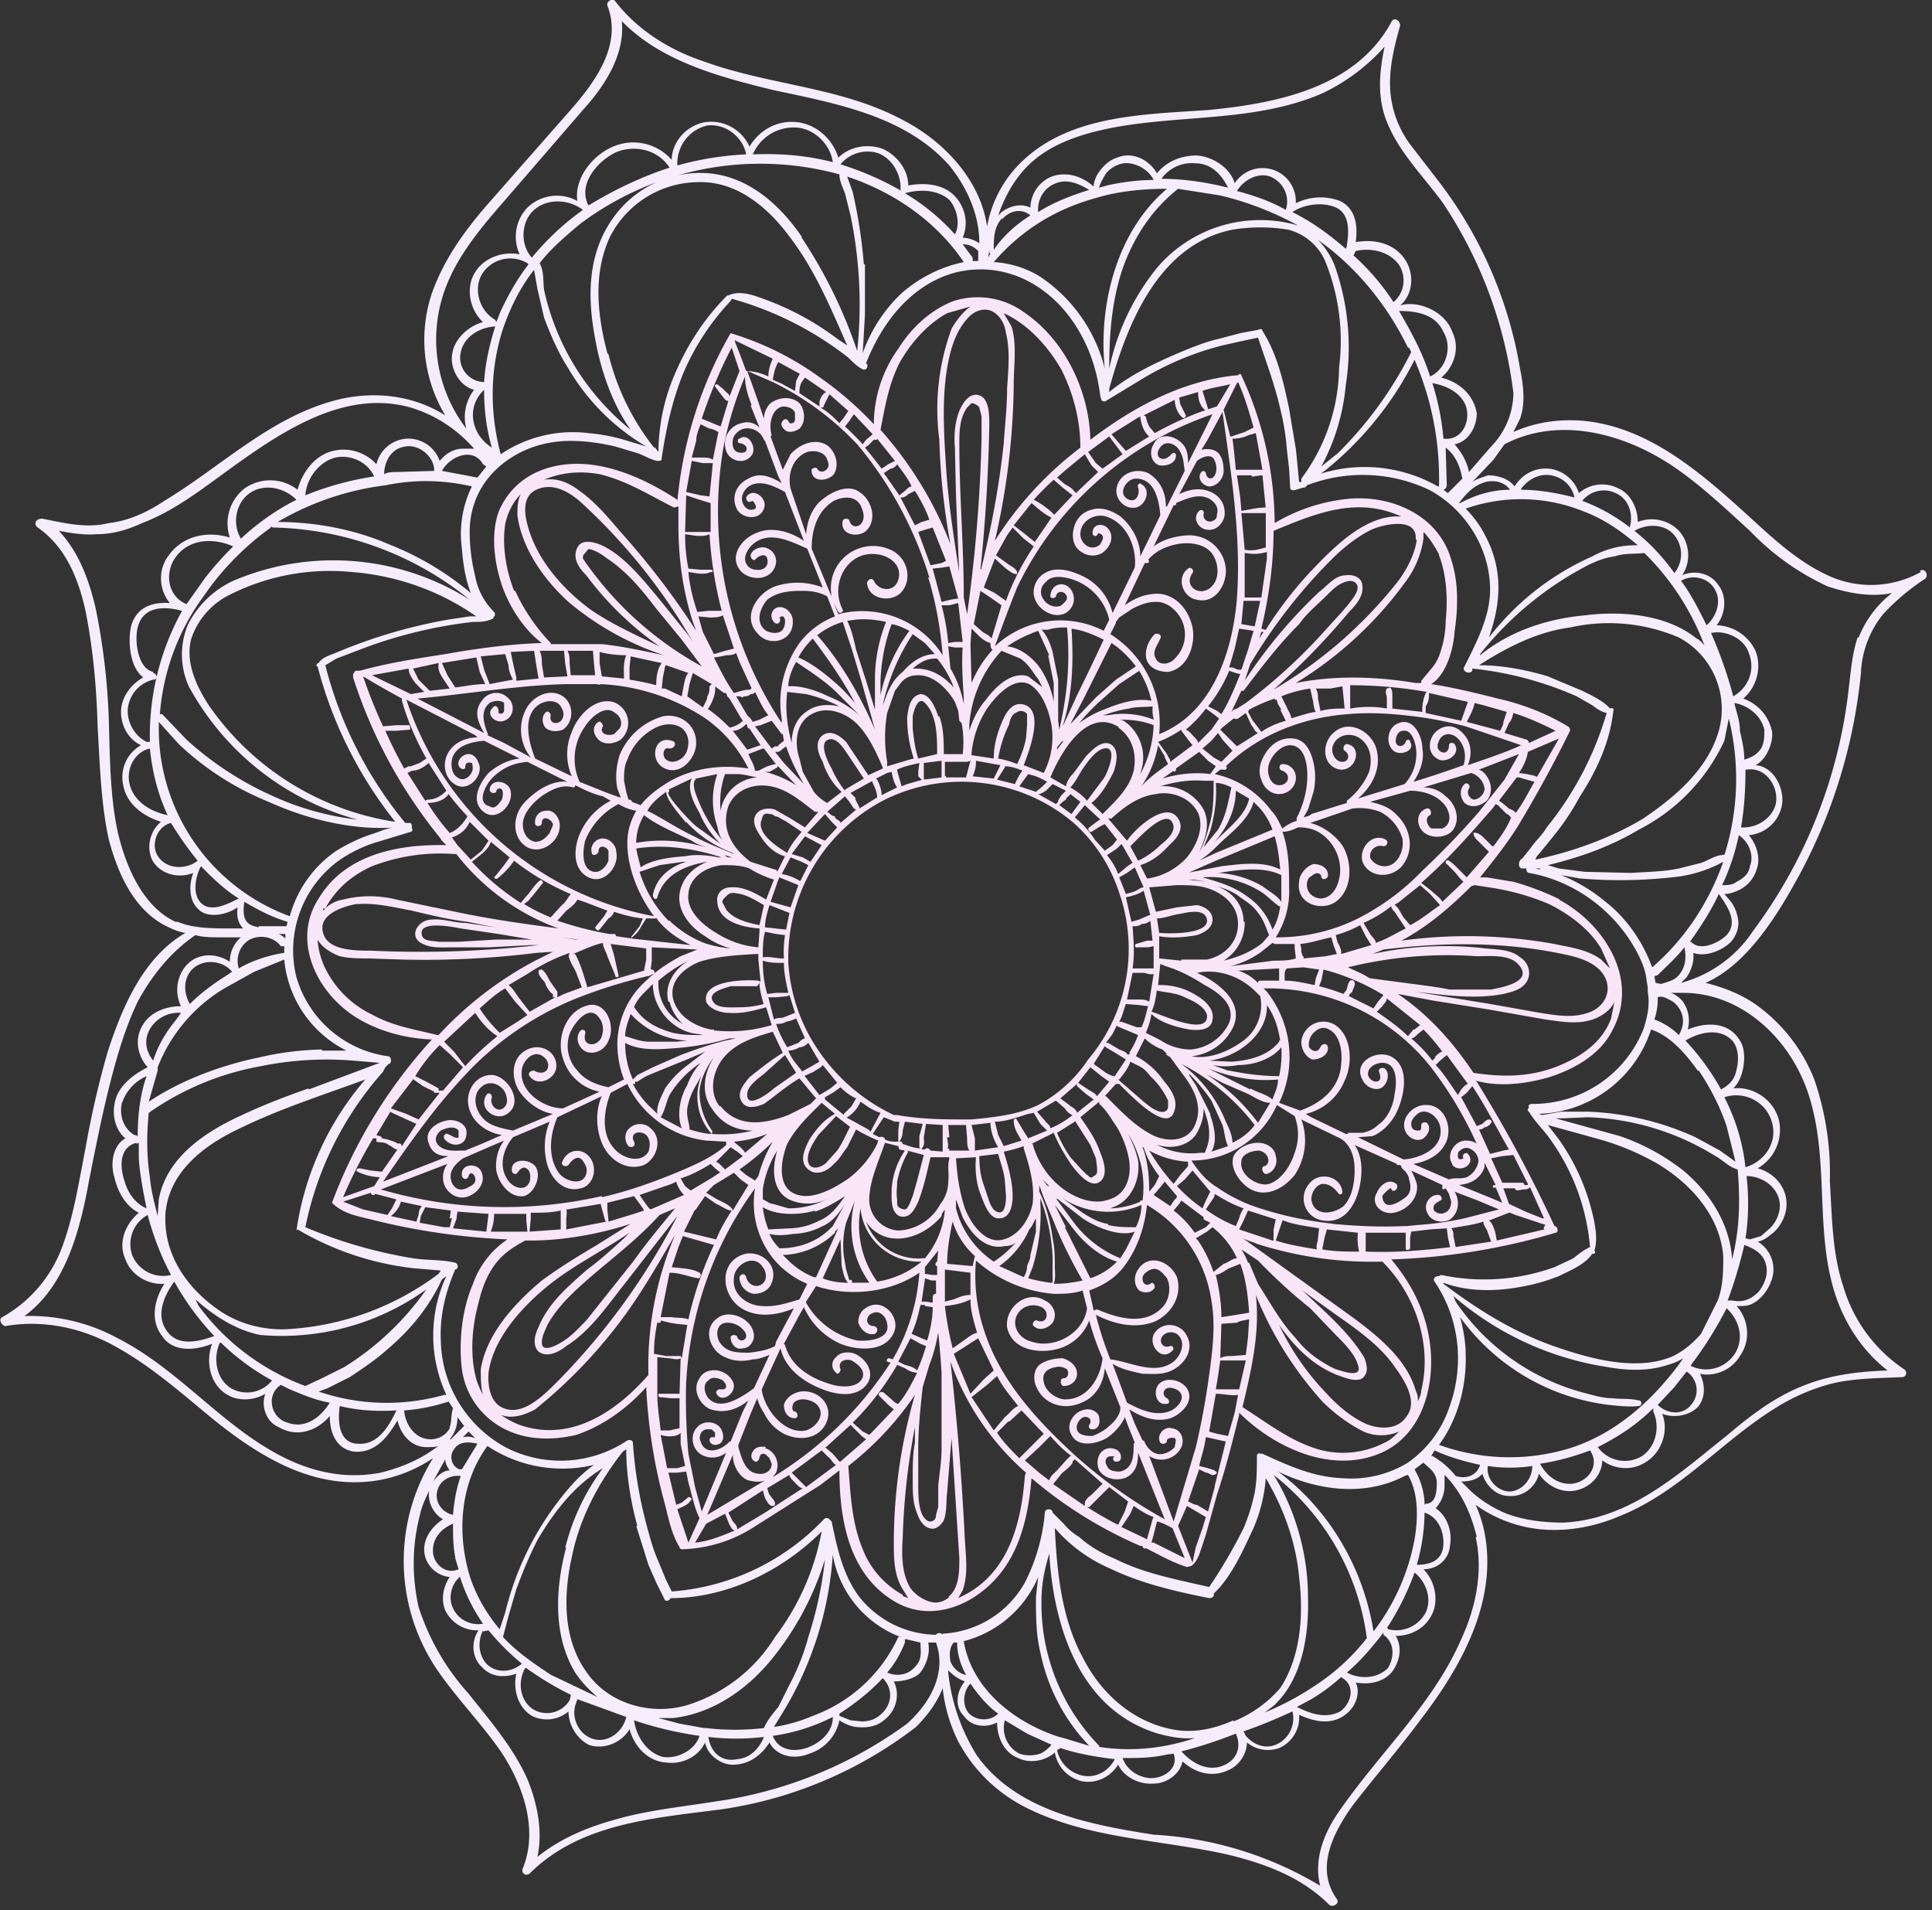 <svg xmlns="http://www.w3.org/2000/svg" fill="none" viewBox="0 0 174 172">
  <rect x="0" y="0" width="174" height="172" fill="#333333" stroke="none"/>
  <path fill="#f5edfb" d="M173 51.5a9.2 9.2 0 0 1-8.4.3c-2.8-1.3-5-3.4-7.3-5.5-4.2-3.8-8.8-7.8-14.6-8.4-2.2-.2-4.4.1-6.4 1l.6-1.2c.5-1.4.3-3 0-4.5a38 38 0 0 0-7.2-16.7L127 13a9.3 9.3 0 0 1-1.8-5c-.1-2 .4-3.9.9-5.7 0-.5-.6-.8-.8-.3-3.2 5.9-10.3 7.3-16.4 7.9-5.6.4-12.2.4-16.6 4.4-1.8 1.6-3 3.8-3.4 6.1-.6-4.2-3.9-7.7-7.6-9.6-5.6-3-12-3.1-18-5.3-3-1-5.9-2.8-7.9-5.4-.2-.3-.8 0-.7.4 1.4 3.6-1.2 7-3.4 9.5L44 18.3c-2.1 2.4-4 5-5.1 8.1a13.2 13.2 0 0 0 1.2 11c-2.7-1.7-6-2.2-9.3-1.5-6.2 1.4-10.7 6-16 9.2-1.5 1-3.2 1.8-5 2-2 .5-4 0-6-.4-.6 0-.8.5-.4.8C6 49.3 7.1 52.3 7.7 55c.7 3.5 1 7 1.1 10.6.2 3.4.3 6.8 1 10 .8 3 2.2 6.2 5 7.7.6.3 1.2.6 1.9.7-3.8 2.2-5.7 6.7-7 10.7a83 83 0 0 0-2 8.7c-.6 3-1 5.8-2 8.6a12 12 0 0 1-5.5 6.6c-.4.2 0 .8.3.8 3.5-.6 7 .2 10 1.9 2.7 1.5 5.1 3.5 7.5 5.5 4.5 3.8 9.8 7.5 16 6.5 1.8-.3 3.5-1 5-2a17.5 17.5 0 0 0 .2 18.8c1.8 2.7 4.1 5 5.9 7.6 2 3 3.4 7 2 10.5-.2.4.2.8.6.5 4.6-4.6 11.4-5 17.4-5.8a37.5 37.5 0 0 0 17.4-7.4c1-1 1.9-2.2 2.4-3.5a14 14 0 0 0 1.4 4.8 14 14 0 0 0 5.8 5.8c5.7 3 12.3 3 18.5 4.4 3.3.8 6.6 2 9.1 4.5.3.3 1-.1.7-.5-2-2.8-.3-6 1.4-8.4 2-2.6 4.1-5 6.1-7.7 3.7-4.8 7-10.7 5.8-16.9a12 12 0 0 0-.8-2.5 12 12 0 0 0 3.4 1.7c3.1 1 6.6.6 9.6-.7 5.5-2.2 9.3-6.9 14.3-9.9a18 18 0 0 1 4.7-2c2-.5 4.2-.5 6.4-.6.4 0 .5-.5.2-.7a13.6 13.6 0 0 1-5.5-7.5c-1-3-1-6.3-1.2-9.4a26 26 0 0 0-1.4-9.2 15 15 0 0 0-5.2-6.7c-1.4-1-3-1.6-4.6-2 3.9-1.7 6.7-6.5 8.5-9.8a48.2 48.2 0 0 0 5.5-18.1 9 9 0 0 1 2-5.3 20 20 0 0 1 3.8-3.2c.3-.3 0-1-.5-.7ZM92.6 14.9c2-2 5-2.9 7.6-3.4 6.3-1.2 12.9-.5 18.9-3.1 2.1-1 4-2.4 5.6-4.2-.5 2.4-.7 4.7.3 7 1.1 2.6 3.2 4.7 4.9 7a39.4 39.4 0 0 1 6.4 17.2 7 7 0 0 1-2 4.8l-2 2.3c-.2-1-.7-1.8-1.3-2.5 1.2-.2 2-1.5 2-2.8-.3-1.7-1.6-2.8-3.2-3.2 1.2-1 1.7-2.7 1-4.1-.6-1.8-3-2.9-4.7-2.4 1.2-1 1.3-2.9.4-4.2-1-1.4-2.7-1.8-4.4-1.5.2-1.5 0-3-1.4-3.7a5 5 0 0 0-4 .2 3 3 0 0 0-2-3 3 3 0 0 0-3.5 1.2c-.4-1.4-2-2.4-3.4-2.5-1.4 0-2.7.5-3.6 1.6-.7-1.2-2.2-2-3.6-1.4-.7.2-1.3.8-1.7 1.4-.2.3-.4.8-.4 1.2-1-.9-2.4-1.4-3.8-.9a3.1 3.1 0 0 0-1.9 2.8c-.8-.4-1.8-.2-2.6.4l-.3.3c.6-1.7 1.4-3.2 2.7-4.5ZM142.5 46c1.9.7 3.5 1.8 5 3.1a8 8 0 0 0-4.1 1 24 24 0 0 0-9.3 7.3c.4-1.2.7-2.3.8-3.5.2-2-.2-3.9-1.1-5.6-.5-1-1.1-1.8-1.8-2.5a15 15 0 0 1 10.5.2Zm-5.5-2c.6-.8 1.6-1.4 2.7-1.2 1.1.2 1.9 1 2.1 2-1.5-.4-3.2-.7-4.8-.7Zm5.5 1.1c.7-.9 2-1.2 3-.7 1.2.5 1.6 1.9 1.3 3v.1a16 16 0 0 0-4.3-2.4Zm6.4 82c.6 1.3.3 3.1-1 4a3 3 0 0 1-4-.8c1.8-.9 3.5-2 5-3.5v.2Zm-7.2 3.2c-4 1.3-8.2 1.2-12.1-.2 1.7-2.3 2.5-5.3 2.4-8.2 0-1-.2-2.2-.5-3.3a19.4 19.4 0 0 0 13.4 7.9c.9.1 1.9.2 2.7.1.3 0 .3-.5 0-.5-.8-.2-1.6-.1-2.4-.2-.9 0-1.8-.3-2.6-.5a20.2 20.2 0 0 1-11.5-8.2l-.2-.5a27.6 27.6 0 0 0 13.9 6.4c1.7.3 3.6.4 5.4-.2a5 5 0 0 0 1.4-.6l-.5.7c-2.5 3.3-5.6 6-9.4 7.3Zm-.1 3.3c-1.3.1-2.3-.7-2.9-1.8a21.9 21.9 0 0 0 4.5-1.2c.9 1.3-.1 2.8-1.6 3ZM138 132c0 1.1-.8 2.2-2 2.3-1.2 0-2.2-1.2-2-2.3 1.3.2 2.7.2 4 0Zm-39 25.3v-.1a18.3 18.3 0 0 1-5.2-13.2c0-1.4.3-2.8.7-4.1.4 6.7 2.8 14.1 9.8 16.2 1.1.3 2.2.5 3.3.4l-.6.2c-2.7.8-5.3 1-8 .6Zm4.5 2.8c-1-.1-2-.7-2.4-1.8 1.3 0 2.6 0 3.9-.3l.7-.1c.5 1.4-1 2.3-2.2 2.2Zm-16.8-12.3a10 10 0 0 0 6.8-5.8l-.2 1.8c0 1.7 0 3.4.4 5a17 17 0 0 0 4.4 8.4l-2.3-.7-.4-.1-.6-.2c-3.8-1.4-7.3-4.3-8-8.4Zm8 9.3a3 3 0 0 1-1 .8 3 3 0 0 1-1.9 0 2.6 2.6 0 0 1-1.3-3l2 1.2 2.2 1Zm-4.8-2.8c-.7.7-2 .7-2.7-.1-.6-.8-.4-2 .2-2.6.7 1 1.5 2 2.5 2.7Zm-3-3.5a2 2 0 0 1-1.3-1.2c-.1-.5-.1-1.3.3-1.7h.3c0 1 .3 2 .8 2.9Zm8.6 6.6c1.5.5 3.2.8 4.9 1-.5 1-1.6 1.7-2.8 1.5a3 3 0 0 1-2.4-2.3l.3-.2Zm15.8-1.3c.6 1.3 0 2.6-1.5 3-1.3.3-2.5-.4-3.4-1.4a40 40 0 0 0 4.9-1.6Zm-.2-1.2c-1.8.8-3.7 1.2-5.6.8-3.5-.7-6.3-3.2-7.9-6.3-2-3.6-2.4-7.8-2.6-11.8l.1.1a13.7 13.7 0 0 0 4.8 3.5c2.9 1.4 6 2.1 9 2.7.3 0 .5-.2.4-.4 1.6-1.5 2.6-3.8 3.5-5.7a14 14 0 0 0 1.2-4.7c1.6 2.7 2.7 5.7 3 8.9.4 3.3.2 7.1-1.7 10a11 11 0 0 1-4.2 3Zm5.3-.8c.3 1.2-.3 2.5-1.5 3-1 .4-2 0-2.7-.8l-.2-.4a48.3 48.3 0 0 0 4.4-1.8Zm-2.5.1.8-.6c2.6-2.4 3.2-6.4 3.1-9.8 0-3.8-1.1-7.8-3.1-11a22.4 22.4 0 0 1 8.4 14.7 19 19 0 0 1-4.4 4.1 26 26 0 0 1-4.8 2.6Zm1.2-21.7c3.5 1.7 7.8 2.3 11.4.4l.3-.1c1 1.7.9 4 .6 5.8a19.4 19.4 0 0 1-3.7 8.3c-.9-5.7-4-11-8.6-14.4Zm3 20.5c1-.6 1.8-1.2 2.7-2l.1.1c1.2.7.8 2.3-.2 3-1.3.7-2.7.2-3.9-.4l1.3-.7Zm3.2-2.4c1.2-1 2.3-2.3 3.3-3.6v.2c1 .7 1 2 .4 3-1 1-2.6 1-3.7.4Zm3.7-4h-.1a23.8 23.8 0 0 0 2.5-5c1 .8 1.6 2.3 1 3.6a3 3 0 0 1-3.4 1.5Zm2.6-5.7a17.6 17.6 0 0 0 .7-4.7c1.2.4 1.7 1.6 1.7 2.7 0 1.5-1 2-2.4 2Zm.7-5.4c0-1-.3-2.1-.8-3l-.1-.2.8-.6c.5.5 1.1.8 1.2 1.7 0 .7 0 2-1 2Zm.7-4.4h-.1l.3-.5c1.3.6 2.7 1 4.1 1.3-.3 1-1.3 1.3-2.2 1a7.2 7.2 0 0 0-2.1-1.8Zm14.6-18.5c.3-1 .1-2.2-.2-3.4a19.3 19.3 0 0 0-3-6.6l-1-1.3 4.7 1.3a23 23 0 0 1 5.2 2.2c3 1.8 5.6 4.7 5.9 8.3 0 1.3 0 2.7-.5 4l-1.5 3c-.7.8-1.5 1.5-2.5 2-3.2 1.4-7.3.3-10.5-.8-3.8-1.3-7-3.3-10.2-5.7v-.1c2.1.8 4.6.8 6.8.4a17 17 0 0 0 3.6-1c1-.5 2.3-1 3-2 .3 0 .3-.1.2-.3Zm-3.5-11.9h.6l2.3-.1a23.2 23.2 0 0 1 11.5 3.5c.6.3 1.2 1 2 1.2.2 2.4.2 4.8-.3 7.2l-.2.9c-.2-3.2-2-6-4.4-8a19.4 19.4 0 0 0-5.7-3.1l-5.8-1.6Zm10.7 24.2 1.1-1.4a2 2 0 0 1 .4 3c-.8 1-2.2.8-3 0l1.5-1.6Zm1.5-2a34 34 0 0 0 3.2-5.1c1.1 1 1.6 2.6.8 4a3.1 3.1 0 0 1-4 1.2Zm3.7-5.8h-.4c.6-1.6 1.1-3.3 1.5-5 .8.3 1.6.7 1.9 1.6.3.9 0 1.8-.6 2.6-.7.7-1.4 1-2.4.8Zm1.2-5.6c.3-1.9.3-3.8.1-5.6 1.5 0 3 1.1 3 2.7a3 3 0 0 1-.9 2l-.8.7-1 .3-.4-.1Zm0-6.4a18 18 0 0 0-1.9-6.3c1.8-.6 3.8.4 4.3 2.3.5 1.8-.7 3.5-2.4 4Zm-2.2-7a21.8 21.8 0 0 0-3.2-4.4c1.3-.8 3.2-1.2 4.3.1.5.7.5 1.7.3 2.5-.2 1-.7 1.4-1.4 1.8Zm-2-1.7c1 1.5 1.9 3.2 2.5 5l.8 3.2-1.4-1-2.2-1.2a25.7 25.7 0 0 0-9.6-2.3h-2.5l-1.7.3-.3-.1h-.3a11 11 0 0 0 10.4-7.6c1.8.6 3.2 2.3 4.2 3.7Zm-1.8-3.2a6.1 6.1 0 0 0-2.2-1.4c.2-.6.3-1.2.3-1.9v-.1c.4-.2 1 .2 1.2.3.4.2.7.6.9 1 .3.7.2 1.4-.2 2.1Zm-1.6-4.6-.5-.1-.1-.6.3-.1c.8-.8 1.7-1.6 2.4-2.5.2.9.1 1.8-.5 2.5-.4.5-1 .6-1.6.8Zm-.8-1.5-.2-.5c-.8-2-2.2-4-4-5.4a15 15 0 0 0-4-2.4l1.7.3a42.9 42.9 0 0 0 9.1-.2 12 12 0 0 0 3.8-1.3c-1.3 3.7-3.5 7-6.4 9.5Zm-10.5-9.7c0-.2.2-.4.3-.5l1.3-1.6c.9-1.1 1.7-2.3 2.4-3.6 1.5-2.3 2.7-4.9 3-7.7.1-.2-.1-.3-.3-.2-.6-.7-1.7-1.2-2.5-1.6l-3.1-1.3c-2-.6-4.1-1-6.2-1 2.5-1.6 5.2-3 8.2-3.4a16 16 0 0 1 9.8.9 7.3 7.3 0 0 1 3.6 8.4c-1 3.5-4 6-6.8 7.9-3 1.8-6.4 3-9.7 3.7Zm.4.9-.4-.1h.4ZM133.3 59v-.1a30 30 0 0 1 9.7-8c.8-.4 1.6-.7 2.4-.8.9-.3 1.7-.2 2.6-.3h.1a23 23 0 0 1 5.4 8.3c-.2-.2-.4-.5-.7-.6-2.7-2.2-6.8-2.5-10-2.1-3.4.3-6.8 1.4-9.5 3.6Zm14.3 15.7a17 17 0 0 0 7.7-8l.4-2a22.7 22.7 0 0 1-.4 12.3s0-.1-.2 0c-.6 0-1.3.5-1.9.7l-2 .5c-1.4.3-2.9.3-4.3.4l-4.2-.1-2.3-.3-1-.3c2.9-.7 5.7-1.7 8.2-3.2Zm7.2 5.8c.7 1 1.8 2.5.7 3.7-.7.7-2.4 1.5-3.2.6h-.1c1-1.4 1.9-2.8 2.6-4.3Zm1.8-5.3c.9.6 1.4 1.8 1 2.8-.1.7-.6 1.1-1.2 1.4-.4.3-.8.3-1.3.3a20 20 0 0 0 1.5-4.5Zm.2-.7c.3-1.7.4-3.5.4-5.2h.1c1.8-.3 3 1.7 2.6 3.2-.4 1.3-1.8 2.1-3.1 2Zm.3-6c0-1-.2-1.8-.4-2.7 0-.9-.3-1.6-.5-2.5 1.2.2 2.4 1.1 2.7 2.4 0 .6 0 1.2-.3 1.7-.4.6-.9.8-1.5 1Zm-1-5.8c-.5-1.9-1.2-3.9-2-5.7 1.3-.3 3 .5 3.4 1.8.6 1.5 0 3.1-1.4 3.9Zm-2.4-6.4c-.7-1.4-1.4-2.8-2.3-4 1-.6 2.4-.3 3 .7.7 1.1.2 2.5-.7 3.3Zm-2.9-4.7c-1-1.4-2.2-2.7-3.6-3.8 1.2-.7 2.8-.6 3.6.4.8 1 .8 2.4 0 3.4Zm-19.3-6.3h-.1c.6-.8 1.3-1.6 2.4-1.9.8-.2 1.7 0 2.2.7-1.5 0-3 .4-4.5 1.2Zm-2-1.5a13.3 13.3 0 0 0-10.7-1.1c.2 0 .3-.2.5-.3a30.2 30.2 0 0 0 8.1-10 27 27 0 0 1 2.2 11.4Zm-12.8-3.4-.6-3.6c-.5-2.4-1.1-5-2.4-7 0-.2-.2-.2-.4-.1l-1.6.3-1.9.5c-1.3.3-2.5.8-3.7 1.3-2.1.9-4.4 2-6.2 3.5V35c1.6-5.8 4.4-12.9 11-14.3 1.7-.3 3.6-.3 5.2 0a5 5 0 0 1 3.2 2.7 19 19 0 0 1 1.3 9.7 17 17 0 0 1-3.4 10v.3h-.2l-.3-3.1Zm-17.2-7.2a14 14 0 0 0-6-8.4 9 9 0 0 0-4-1.2c2.5-2.9 5.6-4.8 9.3-5.8 2-.6 4.2-.8 6.3-.8-4.5 3.8-6.2 10.4-5.6 16.2Zm-4.4-16.7c1-.4 2 0 3 .6-1.6.5-3.2 1.1-4.6 2-.1-1.1.5-2.2 1.6-2.6Zm3.9.4c0-.3.6-1.3.7-1.4.4-.4.9-.7 1.5-.8 1-.1 2.2.5 2.7 1.5a20 20 0 0 0-4.2.5l-.7.2Zm17.9 3.4a12.2 12.2 0 0 0-12.6 3.7 21.3 21.3 0 0 0-4.4 9.2c0-3 .2-6 1.2-9 1-2.8 2.6-5.3 5-7.2l3.8.6c2.5.6 4.8 1.5 7 2.7Zm-5.5-3.1c.6-1 1.9-1.7 3-1.3 1.2.5 1.8 1.8 1.4 3-1.4-.8-2.9-1.3-4.4-1.7Zm15.5 14.1.2.4a34.8 34.8 0 0 1-6.6 9.1L119 42a19 19 0 0 0 2.2-7.3 22 22 0 0 0-1-10.8 7 7 0 0 0-1.5-2.3c3.4 2.4 6.2 5.8 8.1 9.7Zm-5-8.3.2-.4c1.3-.3 2.8 0 3.7 1 .9 1 .8 2.7-.3 3.6a21 21 0 0 0-3.6-4.2Zm4.1 5c1.6 0 3.3.3 4 1.9.8 1.3.3 3.3-1.2 4-.7-2.2-1.7-4-2.8-5.9Zm-4.7-5.8-.1.2c-1.5-1.3-3-2.4-4.8-3.3 1-.7 2.6-.9 3.7-.5 1.5.5 1.4 2.2 1.2 3.5v.1Zm-16.7-6.1c.7-1 1.9-1.5 3-1.4 1.5 0 2.4 1 3 2.2-2-.5-4-.8-6-.8ZM129 34.5c1.2.2 2.5.8 3 2 .5 1.4-.3 3.2-2 3a23 23 0 0 0-1-5Zm1.3 9.2-.1-3.4c.9.7 1.3 1.7 1.5 2.8l-1.3 1.3-.4-.3c.1 0 .3-.2.3-.4Zm-40-24c.6-.7 1.7-1 2.5-.3-1.3.8-2.5 1.9-3.3 3.1 0-1 0-2 .7-2.8Zm-1.2 2.8v.3h.1l-.2.4.1-.7Zm-49 3.5c1.1-3 3.3-5.6 5.4-8l7-8.1c2-2.2 3.8-5 3.5-8 3.5 3.6 8.7 5 13.6 6.2 5.6 1.2 11.9 2.3 15.9 6.8 1.6 2 2.7 4.4 2.7 7a3 3 0 0 0-1.5-.5c.5-1.1.3-2.5-.5-3.5-1-1.3-2.8-1.5-4.4-1.2 0-1.4-1-2.7-2.3-3.3-1.4-.5-3-.2-4 .8-.5-1.7-2-3-3.7-3.2-1.8-.2-3.4.7-4.3 2.2a3.8 3.8 0 0 0-4-2.2c-1.7.3-3 1.8-3 3.4a4.6 4.6 0 0 0-5.5-1.1c-1.7.8-3.3 2.8-3 4.8a3.8 3.8 0 0 0-4.6.7 3.8 3.8 0 0 0-.6 4.1c-1.5-.3-3.2.3-4 1.6-.9 1.4-.5 3.4.7 4.5-1.4.4-2.7 1.6-2.8 3.1-.1 1.3.8 2.7 2 3a4 4 0 0 0-.7 3.5A13.2 13.2 0 0 1 40.1 26Zm47.5-2.8-.9-1.2c.6 0 1 .2 1.4.6v.9h-.5v-.3Zm-9.8.6a45.5 45.5 0 0 0-1-6.5l-.5-1.4c4.2 1.4 8 4 10.5 7.7-2 .4-4 1.4-5.6 2.8a13.7 13.7 0 0 0-3.5 5.4l.2-3.5v-4.5ZM41.6 49.4c.1 1.3.3 2.7.8 4A26.4 26.4 0 0 0 35 49c-3-1.3-6.5-2-10-2a25.3 25.3 0 0 1 9.7-3.3 18 18 0 0 1 7.8.1 9.7 9.7 0 0 0-.9 5.6ZM28.6 60a37.8 37.8 0 0 0 7 14 25 25 0 0 1-16.8-10.5c-1.1-1.7-2.1-3.8-1.6-5.9a6.8 6.8 0 0 1 3.4-4 20 20 0 0 1 11-2.1c4.1.3 8 1.7 11.3 4h-.6l-2 .3a46.8 46.8 0 0 0-10.1 3c-.5.2-1.2.4-1.5.9-.1 0-.2.1-.2.3Zm-1.8 50.7a26.3 26.3 0 0 0 10.5 3.5l2.4.2-.2.3a25 25 0 0 1-14 5c-2 0-3.9-.5-5.6-1.6-3-2-5.2-5.1-5-8.8.3-3.8 3.5-6.2 6.7-7.7 3.7-1.8 7.5-3 11.3-4.4a26.6 26.6 0 0 0-6.2 13.6ZM43 130l-1.4 2.3h-.2c-.7-.2-1-1.2-.5-1.8.4-.7 1.3-.7 2.1-.5Zm-1.3-.6.5-.5.6.6c-.3-.1-.7-.2-1-.1Zm15.6 8 1.1 3.5.7 1.6.8 1.6c.2.1.4 0 .5-.2 5 0 10-2.4 13.6-6a22.4 22.4 0 0 1-4.2 9.5 14.3 14.3 0 0 1-7.8 6.1c-3.2 1-7 0-9-2.7-2.3-3-2.3-7-1.5-10.6.7-3.5 2.4-6.7 4.6-9.5l.3-.2c0 2.3.4 4.7 1 6.9Zm24.3 10.2 1.3.3c0 .8.2 1.5-.5 2.2-.6.7-1.6.9-2.5.5.7-.8 1.2-1.7 1.6-2.7v-.3Zm-6 6.8v-.1c1.4-.9 2.8-2 3.9-3.2 1 1 .8 2.4-.1 3.2-.5.5-1.1.7-1.8.7l-1-.1-1-.4v-.1Zm5.3-7a13.6 13.6 0 0 1-7.7 7.1 14 14 0 0 1-3.5 1l.8-1.3A31.2 31.2 0 0 0 75 140a9.7 9.7 0 0 0 6.1 7.4Zm-12.1 9c-.4 1-1.2 1.9-2.4 2-1.4.3-2.4-.6-2.6-2 1.7.2 3.3.2 5 0Zm.8-.1a17 17 0 0 0 5.4-1.7c.1 2.5-4.4 4.3-5.4 1.7Zm3.2-8.9c-.4 1.5-1 3-1.7 4.3l-1 2c-.5.6-1 1.2-1.3 1.9-1.7.2-3.5.2-5.2 0h-.2l-2.2-.4-1.9-.5h1.3c3.6-.4 6.7-2.6 8.9-5.3a26.5 26.5 0 0 0 4.8-9 35 35 0 0 1-1.5 7Zm-9.8 8.9c-.4 1.3-2 2.1-3.3 1.9-1.5-.4-2.4-1.9-2.6-3.3a32.3 32.3 0 0 0 5.9 1.4Zm-12-17c-1 3.7-1.2 8 .8 11.3.6.9 1.3 1.6 2 2.2l-4.2-2c-1.5-1-3-2-4.3-3.4l.5-1.9.7-2.4c.6-1.6 1.2-3.1 2-4.6 1.5-2.5 3.3-4.8 5.8-6.3a20 20 0 0 0-3.4 7.2Zm5.4 15.3c-.3 1.4-1.8 2.5-3.2 1.9-1.2-.5-1.8-2-1.3-3.2l.1-.3 4.4 1.6Zm-5-2v.1l-.1.4a2.4 2.4 0 0 1-3.3.8c-1.2-.8-1.4-2.5-.7-3.7h.1a28 28 0 0 0 4 2.4ZM41 140.3l.3 1c-1.1.5-2.2-.4-2.3-1.5-.1-1.3.8-2.2 1.8-2.6 0 1 0 2 .2 3Zm-1.6-6.1c.2-.9 1.2-1.4 2-1.3h.1c-.4 1.1-.6 2.3-.7 3.5-1-.2-1.7-1.2-1.4-2.2Zm2 7.7c.5 1.6 1.2 3 2.1 4.3-1 .2-2.1-.3-2.6-1.2-.6-1-.3-2.3.5-3Zm2.1 5 .5-.1c.9 1.1 1.9 2.1 3 3-.9.8-2.3.9-3.2 0-.7-.8-.8-2-.3-3Zm8-13.2a26.8 26.8 0 0 0-6 11.5l-.5 1.5c-1.1-1.3-2-2.8-2.6-4.5-1.3-4-1-8.6 1.5-12a12.2 12.2 0 0 0 9.6 1.7 12 12 0 0 0-2 1.8Zm-11-4.1a3 3 0 0 0 .7-2l.6.8-1.2 1.2Zm0-1c-.3.6-1 1-1.7 1-1.4 0-2.3-1.3-2.4-2.6a16.7 16.7 0 0 0 4-.8l.4.6c-.2.6-.1 1.2-.3 1.7Zm-.5-3a19 19 0 0 1-11.3-.3l.8-.3 2-1c1.2-.8 2.4-1.6 3.5-2.6 2-1.7 3.7-3.8 4.8-6.2l.4-.3a12.7 12.7 0 0 0 0 10.7H40Zm-4.3 1.4c-.7 1.5-1.7 3.1-3.4 3-1.8 0-1.9-2-1.7-3.4 1.6.4 3.3.5 5 .4Zm-23.4-24 .2-.1v1.4c.1 1.5.4 3 .7 4.5-1-.4-1.7-1.4-2-2.5-.4-1.2-.5-3 1.1-3.4ZM11 99.3a4 4 0 0 1 2.2-2.4c-.6 1.7-.8 3.6-.8 5.5 0-.1-.1-.2-.3-.2-1-.6-1.4-1.8-1.1-3Zm2.3 10.1c.5 1.9 1.2 3.7 2.1 5.4a3 3 0 0 1-3.5-1.8 3 3 0 0 1 1.4-3.6Zm2.4 6a24 24 0 0 0 3.6 4.9c-1.4.5-3.3 1-4.3-.5-1-1.4-.2-3.2.7-4.4Zm2.2 2.2-.3-.6.7.6c1.5 1.2 3.2 2.2 5.1 2.6a22.3 22.3 0 0 0 15-4.1 25.5 25.5 0 0 1-7.4 7l-2 1-1.5.7a21 21 0 0 1-9.6-7.2Zm2 3.3a21 21 0 0 0 4.6 3.4 2.9 2.9 0 0 1-3.7.7c-1.4-.9-1.6-2.8-1-4.1Zm5.4 3.8.8.4c1.2.5 2.4 1 3.6 1.2-.8 1.3-2.2 2.4-3.8 1.8-1.5-.4-2-2.5-.6-3.4ZM27.8 98c-2 .7-4.1 1.5-6 2.4-3.3 1.5-6.8 3.8-7.5 7.6l-.1 1.5c-.3-1.2-.6-2.3-.7-3.5-.3-1.9-.3-3.9-.1-5.8A25.3 25.3 0 0 1 23.5 96a29.7 29.7 0 0 1 8.3-.5l2.4.2-6.4 2.4Zm1.2-3.5a27 27 0 0 0-5.6.7c-3.4.7-7 2-10 4l.8-2.8v-.3a14.4 14.4 0 0 1 6-7.1l2.7-1.5 2.7-1.1a10.2 10.2 0 0 0 5.6 8.2H29Zm-15.4-2a3 3 0 0 1 2.7-1.3l-.5.7c-.9 1.1-1.6 2.3-2 3.6-.8-1-.8-2.1-.2-3Zm3.8-5.3c1-.9 2.7-.7 3.5.3l-.6.4c-1.1.7-2.2 1.5-3.2 2.5-.6-1-.6-2.4.3-3.2Zm5.9-3.7-.4-.1c-1.1-.3-1-1.3-.9-2.2 1.2.7 2.5 1.4 3.9 1.8l-.1.4h-2.5Zm2.4.6v.4a2 2 0 0 0-.6-.4h.6Zm-3.2.5c1-.5 2.2-.2 2.8.6h.3v.6c-1.4.2-2.9.7-4.1 1.4-.3-1 .1-2.1 1-2.6Zm-8.2-19.1V65l1.8 2a25.8 25.8 0 0 0 8.1 5.2c3.5 1.6 7.7 2.6 11.5 2.3-.8 0-1.5.4-2.2.6-1.2.4-2.2.9-3.2 1.5a10.5 10.5 0 0 0-4.2 5.9 18 18 0 0 1-11.8-17Zm-.5-5c-1.4-.3-1.7-2.8-1.4-4 .5-2 2.5-1.9 4-1.5-2 3.6-3 7.7-2.9 11.8h-.3c-1-.5-1.7-1.6-1.7-2.8a3 3 0 0 1 2.3-2.8c.4 0 .4-.5 0-.6Zm10.5-13.1.3.1A29 29 0 0 1 42.3 54 23 23 0 0 0 21 52.3a8.6 8.6 0 0 0-4.1 4 7 7 0 0 0 .1 5.5 24.6 24.6 0 0 0 15.2 12 25.3 25.3 0 0 1-7.8-2.2 29.2 29.2 0 0 1-7.6-5l-2.2-2.3h-.2c.3-3.9 1.7-7.6 4-10.7 1.5-2.2 3.6-4.4 6-6.1Zm-1.8-3c1.3-.9 3.1-.5 4.2.6-1.8.9-3.5 2.1-5 3.5-.8-1.3-.5-3.2.8-4.1Zm-4 7.6-1.7 2.4c-1.7-.7-2-2.8-1-4.2 1.2-1.7 3.4-1.8 5.2-1a31 31 0 0 0-2.5 2.8Zm-5 15.4c.2 2 .7 4.1 1.6 6-1.5-.3-3-1.2-3.4-2.7-.4-1.4.4-3 1.8-3.3Zm1.9 6.7a30.7 30.7 0 0 0 2.4 3.4c-1 .8-2.7.8-3.5-.3-.8-1-.2-2.8 1.1-3.1Zm2.8 4c1 1 2 2 3.3 2.8-1 .5-2.5 1.3-3.4.4-.8-.8-.5-2.4 0-3.3Zm9.3-33.5c.1-1.5 1.2-3 2.7-3.4 1.4-.3 2.9.4 3.5 1.7a27 27 0 0 0-6.2 1.7Zm9-4.4c1.3-.2 2.5.9 2.6 2v.2l-3.3.1c-.4 0-.9 0-1.2.2 0-1.2.7-2.4 2-2.5Zm3.3 2.2c.7-1.3 2.8-2.2 3.7-.6l.3.2-.8 1-3.2-.6Zm3.8-7.3c0 1.8.2 3.5.7 5.2-1.8-1.1-2.4-3.6-.7-5.2Zm4-11.3c-1 1.3-1.8 2.7-2.5 4.2l-.4 1-.1-.2c-1.4-.8-2-2.7-1.2-4.1a3 3 0 0 1 4.1-1Zm.3-4.7c1.2-1.3 3.3-1.2 4.6-.2a23.7 23.7 0 0 0-4.6 4.3c-1-1.1-1-3 0-4.1Zm-3.4 10.3h.1c-.5 1.6-.9 3.3-1 5a2.2 2.2 0 0 1-2.1-2.7c.3-1.4 1.7-2.2 3-2.3Zm.8.2c.7-2 1.6-3.8 2.8-5.3l.3 1.7.6 2.6c.6 1.6 1.3 3.2 2.2 4.6a19.7 19.7 0 0 0 7 7l-2-.6c-1-.3-2.1-.5-3.2-.6a11.6 11.6 0 0 0-7.9 1.9c-1-3.7-1-7.6.2-11.3Zm9.4 2.2c-.9-3.4-1.3-7.1.2-10.4a9 9 0 0 1 8-5c3.4-.1 6.2 2.2 8.2 4.9 2.3 3 3.7 6.4 5.2 9.8l-.9-.6A25 25 0 0 0 69 27c-1.1-.4-2.3-.9-3.4-.4h-.1c-2 2-3.5 4.3-4.6 6.8a18 18 0 0 0-1.6 7.3l-.3-.4h-.1a22 22 0 0 1-4.1-8.4Zm17.5-10.5c-2-2.9-4.8-5.4-8.4-5.7a9.6 9.6 0 0 0-8.7 4.2c-2.2 3.2-2.2 7-1.5 10.7.5 2.8 1.5 5.8 3.2 8.2A22.3 22.3 0 0 1 49 26.1c-.1-.8 0-1.7-.4-2.4 1-1.3 2.3-2.4 3.6-3.5a27 27 0 0 1 23.4-4.5c0 .6.3 1.2.5 1.7l.5 2a39.5 39.5 0 0 1 .6 12.2 43.4 43.4 0 0 0-5-10.2Zm-16.7-7.6c1.7-.7 3.8-.2 4.8 1.4-2.5.8-5 2-7.3 3.4-1-1.9.8-4 2.5-4.8Zm5.5 1c0-1.5 1-3 2.7-3.4 1.6-.2 3.2 1 3.5 2.6a27.7 27.7 0 0 0-6.2 1v-.1Zm6.8-.8a4 4 0 0 1 4.1-2.4c1.6.2 2.9 1.6 3.1 3.1-2.3-.6-4.7-.8-7.2-.7Zm13.4 3.3a27 27 0 0 0-5.5-2.4c.8-1 2.2-1.4 3.4-1 1.3.5 2.1 2 2 3.3Zm.3.2c1.4-.4 3-.3 4 .6.7.8 1 2.2.5 3.1a19.2 19.2 0 0 0-4.5-3.7ZM15.8 83c-3-1.4-4.5-5.1-5.2-8.1-.7-3.3-.7-6.7-.8-10.1a60 60 0 0 0-1.2-10.1c-.6-2.5-1.5-5-3.3-6.9 1.1.2 2.3.4 3.4.3 1.5 0 2.8-.4 4.1-1 2.9-1.1 5.3-3 7.8-4.8C25.3 38.9 31 35 37 36.7c2.3.7 4.2 2 5.7 3.7h-1c-.9 0-1.6.5-2.1 1.1a3 3 0 0 0-3-2 3 3 0 0 0-2.7 2.3 4 4 0 0 0-3.9-1.2c-1.7.4-2.8 2-3.2 3.5A4 4 0 0 0 22 44a4 4 0 0 0-1.3 4.4c-2-.6-4.2-.2-5.5 1.6-1 1.3-.9 3.1.1 4.3-1.5-.1-3 .3-3.5 2.1-.3 1.4-.1 3.7 1.1 4.6-1.1.6-2 1.8-2 3.1s.7 2.5 1.8 3a3.3 3.3 0 0 0-1.6 3.6c.3 1.7 1.8 2.8 3.4 3.3-1 .8-1.4 2.4-.7 3.6.8 1.2 2.4 1.5 3.6 1-.4 1.1-.4 2.5.5 3.3.8.8 2.5.5 3.5-.2-.1.7 0 1.4.5 1.9H21c-1.9 0-3.6 0-5-.6Zm18.5 49.6c-3.1.6-6.1 0-9-1.5-5.4-2.8-9.2-7.8-14.7-10.6a16.5 16.5 0 0 0-8.4-2c3.7-2.7 5-7.7 5.8-12.1.6-3 1.2-6.1 2-9.2.6-2.3 1.3-4.7 2.4-7 1.3-2.4 3-4.5 5.2-6 .7.2 1.5.2 2.2.2h1.9c-.6.5-1 1.3-1 2.2-1.2-.8-2.8-.8-3.8.2s-1.2 2.6-.6 3.8c-1.3 0-2.8.5-3.5 1.8-.7 1.2-.4 2.7.5 3.7-1.4.7-2.8 1.8-3 3.4-.2 1.1.2 2.4 1 3-1.1.6-1.4 2.2-1 3.5.3 1.3 1 2.6 2.2 3.2-1.2 1-1.9 2.7-1.2 4.2.5 1.4 2 2.3 3.5 2.2-.9 1.4-1.3 3.3-.2 4.7 1 1.5 3 1.3 4.5.7-.6 1.6-.2 3.7 1.4 4.6 1 .6 2.4.5 3.4-.1-.4 1 0 2.5 1.2 3 1.7 1 3.5.3 4.6-1 0 1.4.5 2.9 2.1 3.2 2 .2 3.1-1.3 4-2.8.3 1.3 1.3 2.5 2.8 2.4.4 0 .8 0 1-.2-1.5 1.2-3.3 2-5.3 2.5Zm5.8-1.2c0 .4.2.7.4 1-.6 0-1.1.5-1.5 1l1.1-2Zm41.6 23.8a38.2 38.2 0 0 1-17.2 7c-3.1.5-6.3.8-9.3 1.7-2.5.7-4.8 1.7-6.8 3.3.5-2.3 0-4.8-.9-7-1.3-2.9-3.4-5.3-5.3-7.7a21.5 21.5 0 0 1-4.5-7.8c-.6-2.7-.6-5.5.1-8.2.2-1 .6-1.7 1-2.6l-.1.1c-.3 1.1.3 2.3 1.2 2.8-1.1.7-2 2-1.6 3.4.3 1 1.2 1.7 2.2 1.8-.6.9-.8 2-.4 3a3.2 3.2 0 0 0 3 1.8c-.7 1-.6 2.5.3 3.3.8.9 2 1 3.1.6-.3 1.4.1 3 1.4 3.8a3 3 0 0 0 3.3-.4c0 1.2.7 2.4 1.8 3 1.4.5 3-.2 3.7-1.4.4 1.5 1.6 2.9 3.3 3 1.4.2 2.9-.5 3.5-1.8.2 1.1 1.4 2 2.5 2 1.5 0 2.6-.9 3.3-2 .6 1.2 2.2 1.6 3.6 1a4 4 0 0 0 2.7-3c.4.3 1.2.6 1.5.6.9.1 1.8 0 2.5-.6 1.1-.8 1.5-2.3.9-3.5.8 0 1.7-.2 2.3-.7.6-.7 1-1.8.8-2.8h.7c1 2.8-.6 5.5-2.6 7.3Zm3.2-8c-.1-.2-.5-.2-.6 0a9 9 0 0 1-6.9-3.4c-1.5-2-2-4.4-2.5-6.8l-.2-.2c-.1-.1-.3-.2-.5 0a21 21 0 0 1-13.7 6.5l-.5-1-.7-1.7c-.5-1.1-.8-2.3-1.1-3.4a38.8 38.8 0 0 1-1.2-7.3c0-.2-.3-.3-.5-.2a10.8 10.8 0 0 1-11 .6 11.2 11.2 0 0 1-5.8-9.6c-.1-2.2.4-4.3 1.3-6.4.3 0 .3-.5 0-.6-1.2-.3-2.5-.2-3.8-.4a42.6 42.6 0 0 1-9.7-2.8 30 30 0 0 1 7-14l.2-.4.3-.3c.3 0 .3-.7-.1-.7a10 10 0 0 1-8.2-7.1 10 10 0 0 1 3.8-10.5c1-.7 2-1.2 3.2-1.6l3.3-1c.1 0 .2-.2.1-.3v-.1c0-.1 0-.4-.2-.4h-.4a36.4 36.4 0 0 1-7.2-14.2l1-.6 2.1-.8A41.3 41.3 0 0 1 42.6 56c.6 0 1.2 0 1.8-.3l.1-.2c.1 0 .1-.3 0-.4a6 6 0 0 1-1.7-3.2c-.3-1.2-.5-2.6-.5-4 0-2.4 1-4.5 2.8-6 1.8-1.5 4-2.2 6.3-2.2 1.4 0 2.7.2 4 .5l2 .6c.6.2 1.2.6 1.8.7.2 0 .4 0 .4-.2v-.1c.4-2.6.9-5 1.9-7.5 1-2.4 2.5-4.7 4.3-6.6l.1-.2a30 30 0 0 1 10.5 5.3c.4.4.8.8 1.2 1 .3.2.6 0 .5-.4l-.1-.1c1.5-3.8 4.2-7.2 8.2-8.2 4.4-1 8.3 1.2 10.6 4.7 1.3 2 2 4.1 2.3 6.5l.1.3c0 .1.3.2.4.1l3.3-2a26.6 26.6 0 0 1 7.2-3l1.8-.4 1.4-.3c.7 2.1 1.5 4.2 2 6.4.3 1.2.5 2.4.6 3.7l.2 1.7.1 1.8c0 .1.3.2.5.1l.7-.2c.1 0 .2 0 .3-.2a14 14 0 0 1 11 .4c3.2 1.7 5.5 5.2 5.5 9 0 2.4-1.2 4.7-2.3 6.9-.3.4.4.8.7.4v-.2a31.1 31.1 0 0 1 9.4 2.5l1.4.8c.4.3.8.6 1.3.7a29.5 29.5 0 0 1-5.4 10.3c-.4.7-1 1.2-1.4 1.8l-.8 1c-.4.2-.4.9 0 .9h.4c-.1 0 0 .4.2.4 4 .7 7.6 3.3 9.6 6.9.5.9.9 1.8 1 2.8l.1.6v.4c.2 1.1 0 2.2-.4 3.4a10.7 10.7 0 0 1-10 6.7c-.3 0-.4.2-.3.3-.1.2-.2.3 0 .4.6 1 1.4 1.7 2 2.6a19.4 19.4 0 0 1 3.5 9.6c-.5.2-1 .6-1.5 1l-1.7.8a18.7 18.7 0 0 1-10.2.7l-.2.1c-.3 0-.6.2-.4.5 2.3 3.4 2.7 7.6 1.3 11.4a10 10 0 0 1-3.7 4.9 9.8 9.8 0 0 1-5.9 1.4c-2.6-.1-4.8-1.1-7.2-2.2h-.2c-.1-.1-.3 0-.3.2 0 1.1 0 2.2-.2 3.3a17 17 0 0 1-1 3.2 46 46 0 0 1-3.1 5.3c-3-.7-5.8-1.2-8.4-2.5-1.2-.5-2.3-1.1-3.3-2-.5-.3-1-.7-1.4-1.2l-1-1c0-.4-.7-.4-.7 0a17 17 0 0 1-1.8 6.3 9 9 0 0 1-7.4 4.6Zm48-8.8c.7 3.1 0 6.4-1.3 9.2-1.3 3-3.2 5.6-5.2 8.1s-4 4.8-5.8 7.4c-1.4 2-2.3 4.4-1.7 6.7a32.6 32.6 0 0 0-15-4.6c-5.7-.9-12.3-2.1-15.9-7.1a17.6 17.6 0 0 1-2.6-7.5v-.2c.4.4.9.8 1.5 1-.7.8-1 2.2-.1 3.1.7 1 2 1.1 3 .6 0 1.3.6 2.7 1.9 3.2 1 .5 2.4.3 3.3-.5a3.2 3.2 0 0 0 2.5 2.6c1.3.2 2.5-.4 3.2-1.5.6 1.2 2 1.8 3.2 1.7 1.2 0 2.4-.9 2.6-2 1.1 1 2.6 1.5 4.1.8 1-.4 1.7-1.5 1.7-2.5a3 3 0 0 0 2.9.5 3 3 0 0 0 1.8-3c1.5.7 3.2 1 4.5-.3.7-.7 1-1.8.6-2.6 1.2.2 2.5 0 3.3-1 .7-1 .9-2.2.3-3.2 1.4 0 2.7-.7 3.3-2 .6-1.3.2-3-.8-4 1.2 0 2.3-.8 2.4-2.2.2-1.3-.3-2.6-1.3-3.3a3 3 0 0 0 .8-2v-1c1.5 1.5 2.4 3.5 2.9 5.6Zm30-39.8c1.9 5.9.5 12.2 2.4 18 .9 2.7 2.5 5.1 4.7 6.8-2.7.1-5.3.4-7.9 1.5-2.4 1-4.5 2.6-6.5 4.3-4.4 3.5-8.8 7.6-14.8 7.9-1.7 0-3.5-.2-5.1-.8a11 11 0 0 1-3.2-2l-.5-.5-.4-.4c.8 0 1.5-.2 1.9-.7.3 1 1.2 2 2.4 2 1.3.1 2.4-.8 2.7-2 .8 1.2 2.3 1.9 3.7 1.4 1.2-.4 2-1.5 2-2.6 1.1.8 2.7 1 4 .1 1.4-.9 2-2.8 1.4-4.3 1 .4 2.4.2 3.2-.6.7-.8.7-2 .2-3 1.4.3 2.9-.4 3.6-1.6 1-1.4.8-3.3-.3-4.5h.2c.4 0 .8 0 1.2-.2.8-.4 1.4-1.2 1.7-2a2.9 2.9 0 0 0-1.2-3.6c.6-.1 1-.5 1.4-.8.7-.6 1.2-1.6 1.2-2.6 0-1.5-1.1-2.8-2.6-3.2a4 4 0 0 0 1.9-4.4c-.5-1.8-2.3-3-4.1-2.8 1-.9 1.3-3.3.6-4.3-1-1.7-3-1.7-4.7-1a3 3 0 0 0-.5-2.6c-.2-.2-.5-.5-1-.7h1.1c5.3 0 9.7 4.2 11.3 9.2Zm4.4-41.2c-.5 1.5-.6 3-.8 4.6a44.8 44.8 0 0 1-8.6 21.8 11.3 11.3 0 0 1-6.5 4.7l.5-.5c.4-.6.7-1.4.6-2.2 1.1.4 2.6-.2 3.4-1 .5-.6.8-1.4.6-2.2-.1-.5-.3-1-.6-1.4l-.6-.7c.5 0 1-.2 1.4-.4a3 3 0 0 0 1.5-1.8c.4-1 0-2.3-.7-3.1a3.3 3.3 0 0 0 3-2.8c.2-1.5-.8-3.4-2.4-3.5 1-.5 1.6-2 1.5-3a4 4 0 0 0-2.6-3c1.2-1 1.7-2.8 1.1-4.3a4 4 0 0 0-3.5-2.3c.8-1 1-2.6.1-3.7-.7-1-2.1-1.3-3.2-.8.8-1.2.7-2.8-.2-3.9a3.4 3.4 0 0 0-3.8-.9c0-1.2-.6-2.5-1.7-3a3.2 3.2 0 0 0-3.6.4 3.2 3.2 0 0 0-2.7-2.2c-1.3-.1-2.4.5-3.1 1.6-.5-.7-1.5-1-2.4-1-.5.2-1 .3-1.4.6l1.9-2 1-1.4c5-2.6 10.9-.9 15.2 2 2.5 1.7 4.7 3.8 6.9 5.8a23 23 0 0 0 7 5c1.8.6 3.9 1 5.8.6a9.4 9.4 0 0 0-3 4Z"/>
  <path fill="#f9e5f8" d="M140.5 81a24 24 0 0 0-4.2-1.6l-2.4-.4h-.6c1.2-1.5 2.4-3 3.4-4.6a116.1 116.1 0 0 0 4.7-8.6c0-.1 0-.3-.2-.4-2-1.2-4.1-2-6.3-2.5-2-.5-4-1-6-1.3 1.4-.9 2-3.2 2.1-4.7.3-2 .4-4.4-.3-6.5-1.1-3.9-5.2-5.8-9.1-5.5a16 16 0 0 0-6.8 2.2 32 32 0 0 0-3-13.3c0-.2-.3-.1-.3 0h-.2c-4.9.5-9.3 2.9-13.1 5.8-.1-4.4-2.3-9-6-11.5a7.1 7.1 0 0 0-6.3-1c-2.1.8-3.8 2.4-5 4.3a11.7 11.7 0 0 0-2.2 6.8c-1.4-1.5-3-2.9-4.7-4.1a26.8 26.8 0 0 0-8.2-4.1A37 37 0 0 0 61 45.2V45c-3.5-2.3-8.2-4.3-12.4-2.6-1.7.7-3 2-3.7 3.7-.7 2-.4 4.5.3 6.6.7 2 2 4 3.6 5.2-3 .1-5.9.5-8.7 1-2.6.4-5.2.8-7.7 1.5H32l-.2.3v.3a44.3 44.3 0 0 0 7.8 14.4l.2.3.4.4c-4.3-.1-9.1.8-11.5 4.8-2.4 3.7-.3 8.3 3.2 10.6 2 1.3 4.5 2 7 2.1a45.2 45.2 0 0 0-9 14.7c1 1 2.3 1.2 3.5 1.5a61 61 0 0 0 12.3 1.8 8 8 0 0 0-3.1 4c-1 2.3-1.3 5.2-1 7.7a7.1 7.1 0 0 0 3.9 5.4c2 1 4.3 1 6.4.5 2.4-.8 4.6-2.4 6.3-4.3a48.2 48.2 0 0 0 1.7 10.6c.3 1.2.6 2.7 1.3 3.8 0 .2.2.2.3.2a12.6 12.6 0 0 0 6.4-2l6-3.8 1.7-1.3c0 4.3.8 9.2 4.8 11.7 3.8 2.4 8.4 0 10.5-3.6 1.3-2.2 1.8-4.9 2-7.4a38.7 38.7 0 0 0 9.8 6.1h.2c0 .2.2.3.3.2 1.2.6 2.4 1.3 3.7 1.7l.4-.1c.4-.3.5-.6.7-1l.6-1.8 1-3.6c.8-2.4 1.4-4.8 2-7.2v-.2c3.1 3.1 8.2 5.5 12.6 3.7 4.2-1.7 5.3-6.9 4.4-11-.5-2.4-1.7-4.6-3.3-6.5a58.2 58.2 0 0 0 14.8-2.4c.3 0 .2-.6-.1-.6a122 122 0 0 0-7-13l-.1-.1c2.1.6 4.5.3 6.6-.3 2.2-.7 4.6-2 5.7-4.2 2.5-4.6-.7-9.6-4.8-11.8Zm-6.4-1.1a21.8 21.8 0 0 1 5.4 1.5c1.8.9 3.6 2.2 4.7 4l.8 1.8-.8-.8c-1.2-.9-2.8-1.1-4.2-1.4a44 44 0 0 0-13.8-.3c2.3-1.2 4.4-3 6.3-4.9l.3-.1 1.3.2Zm-3.3 25c.7.8 2.2-.1 1.4-1-.1-.2-.6 0-.4.4-.4.2-.5 0-.5-.2s0-.4.2-.5c.2-.2.5-.3.8-.2.6.2 1 .9.8 1.4a2 2 0 0 1-1 1.2c-.6.2-1.1 0-1.6.2l-3-1.3-.2-.1c1.2-.2 2.5-.8 3-2.1.5-1.4-.3-3.2-1.8-3.2-1.3-.1-2.6 1.4-1.8 2.6.4.5 1 .7 1.5.4.5-.4.7-1 .3-1.4-.2-.1-.5 0-.5.2 0 .4 0 .5-.3.5-.4 0-.6-.2-.6-.6 0-.4.3-.7.7-1 .8-.4 1.7.4 1.9 1.2.4 2-1.8 2.9-3.3 3l-4.1-2 1.3-.1c.8-.3 1.5-1 2-1.8.8-1.4 1.5-4.3-.2-5.3-1.3-.8-3.6.4-2.7 2 .3.7 1.2 1.1 1.8.7.5-.4.7-1.3.2-1.7-.2-.1-.6 0-.5.3.1.3.2.6 0 .8-.4.3-1-.2-1-.6 0-.6.7-1 1.3-1 1.4 0 1.3 1.9 1.1 2.8-.1 1-.6 2.2-1.5 2.8-.4.4-.9.6-1.4.7h-1.3v.1h-.2l-3.1-1.5-.5-.3a5 5 0 0 0 3.5-3c.7-1.4.7-3.8-.7-4.9a2 2 0 0 0-3.2 1.4c0 .7.4 1.4 1 1.6.7 0 1.4-.4 1.4-1 0-.5-.5-.5-.7-.1-.2.5-.7.4-1 0-.1-.5.1-1 .4-1.3.4-.4.9-.6 1.4-.3 1 .5 1.2 2 1.1 3-.1 2.2-1.7 3.6-3.7 4.3l-1.9-.7a9.5 9.5 0 0 0-1.1-10l-.3-.3a18.7 18.7 0 0 1 15 7 34.6 34.6 0 0 1 4.2 7c-.2-.2-.6-.3-1-.3-1 0-1.8 1.3-1.2 2.1Zm3.8 2h.1l.6 1.4-1.2-.5-2.7-1.1c1-.1 1.9-.5 2.3-1.6v-.4l1 2c-.3 0-.4.2 0 .3Zm-15.5 5.5.2-1 .2-.7 2.8.3a5 5 0 0 0 .1 1.7c-1 0-2.2 0-3.3-.2v-.1Zm1-2.2c-2.6-.3-5-.8-7.5-1.7-1-.4-2-.9-3-1.6-1-.6-1.7-1.5-2.3-2.4a8.4 8.4 0 0 0 7.7-5l1.6 1c.4 1.1.4 2.2 0 3.3-.3 1-1.1 2.4-2.3 2.8-1 .3-2.7-.8-2.5-2 0-.7 1-1 1.6-1 .4.1.7.3.8.7.1.2 0 .6-.3.7-.4 0-.2.8.2.7.7-.2 1-1 .8-1.6-.1-.8-.9-1.2-1.6-1.2-.8 0-1.8.4-2.2 1.2-.3.8.2 1.8.8 2.4 1.5 1.6 3.5.8 4.7-.7 1-1.5 1.2-3.4.6-5l.4.2 3.1 1.5.3.2c.8.7 1 1.7 1 2.7 0 1-.2 2.4-1 3.2-1 .8-2.7.9-2.9-.6 0-.6.4-1.3 1-1.4.6 0 1 .3 1.4.8.1.2.4.2.4-.1-.2-1.5-2.2-1.8-3-.7a2 2 0 0 0 1.3 3.3c2 .3 3-1.6 3.3-3.3.2-1.1.2-2.5-.5-3.5l3.8 1.7v.1h.3l.1.1c0 .2.3.4.4.5.1.2.3.4.3.7.2.6.2 1.2-.3 1.6-.4.3-1 .7-1.5.7-.4 0-.6-.4-.6-.8 0-.1.7-.8.8-.7 0 .3.4.3.5 0 .2-.4-.3-.6-.6-.6-.5 0-1 .5-1.2 1-.6 1 .4 2 1.5 1.8 1.2-.2 2.3-1.3 2.1-2.6a6 6 0 0 0-.5-1.2l2.8 1.3v.3c0 .2.3 0 .3 0l.3.5.2.7c0 .4-.2.9-.6 1-.3.2-1 0-1-.4s.3-.5.6-.7c.2 0 .2-.4-.1-.5-.8-.1-1.4.8-1.1 1.5.3.9 1.4 1.1 2.1.7.8-.6.9-1.7.4-2.5l2.1.8 1.9.8-3.1.8c-1.4.3-2.7.5-4.2.6l-1 .1h-.3c-2 .1-4.2 0-6.4-.2Zm-1.5 2.3c-1.2-.2-2.5-.4-3.7-.8l.3-.9.3-.9h.1c1 .4 2.1.5 3.2.7l-.1.9c0 .3-.2.6-.1 1Zm-4-.8-3-1 .4-.8.4-.9 2.5.8-.2.9v1Zm-2.1 6.5-1.2.2-1.3.2c0-1.3-.2-2.5-.5-3.8.5-.1.8-.4 1.2-.6l1-.4c.5 1.3.7 2.9.8 4.4Zm-.7-5.7 1.5 1a48 48 0 0 0 4.7 4.3l2.3 2.4c.8.8 1.7 1.7 2 2.7.4 1.1-1 .7-1.6.5-.5-.1-1-.4-1.5-.7-1-.6-1.8-1.3-2.5-2.2-1.4-1.5-2.3-3.2-3.4-4.9l-.8-1.9h-.1a6 6 0 0 0-.6-1.2Zm.7 6.3-.1 1.6-.2 1.6-1.2.1c-.4 0-.8 0-1.1.2l.1-3.1 1.4-.1c.3-.2.7-.2 1-.3Zm-27.7 11.6c0 1.2-.2 2.3-.3 3.4v1.9l-.2.7c0 .4-.2.6-.6.6-1-.3-1-2.3-1-3.2v-3.4c0-1.8.2-3.7.4-5.5l.6-2c.4-1 .6-1.9.8-2.9a84 84 0 0 1 .3 3.6v6.8Zm-5.6-4.7.8.8.5.4-2.2 2.3-.6-.3-.9-.8a25 25 0 0 0 4-5.2l.7.3c.3.2.7.4 1.1.4-.5 1-1 2-1.7 2.8-.2 0-.4-.2-.5-.3l-.8-.7c-.3-.2-.6.1-.4.3ZM69 130.3c-.5-.1-1 0-1.2.4-.2.3-.2.7.2.9.2.1.4-.2.4-.4.1-.3.3-.4.6-.2l.3.3.2.5c0 .7-.7 1-1.2.9-1.2-.1-1.5-1.4-1.8-2.4v-.2l1.1-2.8.6-1.4c.1.5.4 1 .7 1.5a4 4 0 0 0 1.7 1.7c1.4.7 3.3.5 3.9-1.2.5-1.5-.9-2.8-2.4-2.6-.6.1-1.3.5-1.5 1.2 0 .6.3 1.2 1 1.2.3 0 .3-.5 0-.6-.3 0-.3-.5-.1-.8.2-.2.5-.3.8-.3.5 0 1 .2 1.3.5.8.9-.1 2-1 2.3-2 .4-3.8-2-4-3.7l1.7-3.7c.3 1.4 1.4 2.5 2.7 3.2 1.3.7 3.3 1.4 4.6.5 1.4-1 .7-2.6-.6-3.2-.5-.2-1.3-.2-1.7.3-.4.3-.5 1 0 1.4.1.2.4 0 .4-.3-.3-.7.4-1 1-.8.5.3 1.2.8 1 1.5-.4 1.1-2.2.9-3 .6-1.7-.5-3.5-1.6-4-3.5l-.1-.1 1.4-2.6.4-.7a6.5 6.5 0 0 0 3.3 3.3c1.5.6 4 .8 4.8-1 .6-1.3-.8-3-2.2-2.4-.7.3-1 .8-1 1.5.2.6.8 1.2 1.5 1 .3-.2.3-.6-.1-.7-.8 0-.8-1 0-1.2.5-.2 1.1.3 1.2 1 .3 1.4-1.7 1.6-2.7 1.5a7 7 0 0 1-4.6-3.4v-.1l.9-1.4c3 1 6.7.6 9.3-1.2a18 18 0 0 1-2.4 7.8l-.3-.1c-.2 0-.3.2-.2.3l.3.1A33 33 0 0 1 69.6 133l.3-.4c.4-1-.2-2-1-2.2Zm-6-15.7c-.7-.4-1.7-.4-2.5-.5l.6-1.8.4-1 2.8.8a32 32 0 0 0-2.3 6.7c-.5-.2-1-.1-1.5-.2h-1l.8-4c1 0 1.8.4 2.6.5.2 0 .3-.4.1-.5Zm-8.3-5.7v-.6l2.4-.6.8 1.1.1.2-.9.3-2.3.7v-.1l-.1-1Zm-3.6 0 3-.5.1.4.3 1.1.1.1-3.6.7v-1c0-.2.1-.5 0-.8Zm3.1-1.2a39.6 39.6 0 0 1-19.9-.6l6-2.3a2 2 0 0 0-.4 1.3c0 1 1 1.9 2 1.7 1-.2 2-1.3 1.4-2.4-.4-.7-1.8-.6-1.7.4 0 .4.5.5.6.1.2-.6.7 0 .6.4 0 .3-.4.5-.6.6-.7.4-1.2.2-1.5-.4-.4-1 .3-1.7 1-2.2l2.3-1 1.4-.6c-.6.8-.8 1.8-.7 2.7.2 1.1 1.2 2.5 2.5 2.3 1-.3 1.6-1.9 1-2.7-.6-.7-2.2-.7-2.1.4 0 .3.4.4.5.2.2-.3.5-.6.8-.4.4.2.4.8.3 1.2-.4 1-1.6.5-2-.2-.8-1.2-.4-2.7.5-3.8l3.3-1.4a6 6 0 0 0-.2 3.9c.4 1.3 1.5 2.5 3 2.1 1-.2 1.5-1.5 1-2.5-.6-1.2-2.2-1.2-2.7.2 0 .3.4.4.6.2.4-.6 1-1 1.4-.2.2.3.3.6.2 1-.3 1.1-1.8.7-2.4 0-1.1-1.4-.9-3.5-.2-5.1l4-1.9c-.6 1.3-.5 3 0 4.2.6 1.5 2.2 2.6 3.8 2 1.2-.6 1.7-2.4.6-3.3-.5-.5-1.3-.5-1.8-.1-.6.4-.6 1.2-.2 1.7.3.2.7 0 .5-.4-.5-1 1-1.1 1.3-.3.2.4.1.9 0 1.2-.6 1-2 .7-2.8 0-1.5-1.3-1.3-3.5-.6-5.3l1.5-.8a9 9 0 0 0 7.1 5.1l1.8.1v.3c-1.3 1.2-3.3 2-5 2.7-2 .8-4 1.5-6.2 2Zm-6.4 1.5c1 0 1.8 0 2.7-.2v1.7l-2.8.2v-.1l.1-1v-.6ZM51.2 86c.1.6.5 1.1.7 1.6l.5 1.3c-.7.3-1.5.5-2.2.9v-.5l-.7-1c-.2-.4-.4-.8-.7-1-.1 0-.3 0-.3.2 0 .4.4.7.6 1 0 .2.5 1 .7 1v.3h.2l-2.3 1.3-1-1.3c-.3-.4-.5-.8-.9-1.1l1.7-1c1.2-.8 2.4-1.4 3.8-1.9 0 0-.1.1 0 .2Zm-2.6-6.7c-.5.4-.8 1-1.2 1.4l-.5.6a22 22 0 0 1-4.4-3.7l1-.8c.3-.3.6-.6.7-1l1.7 1.4-.5.7-.8 1c-.2.1 0 .3.2.2a7.3 7.3 0 0 0 1.5-1.6 22 22 0 0 0 5.1 3c-.3.4-.5.8-.8 1l-1 1.1a15.1 15.1 0 0 1-2.4-1.2l.4-.3.5-.6.8-1c0-.2-.2-.3-.3-.2Zm4.9-19.5.1 1h-2.2l-.1-1.1c0-.4 0-.8-.2-1.1h2.3l.1 1.2Zm.2 1.8c.1 0 .3.1.4 0a18.7 18.7 0 0 1 9.3 3 12 12 0 0 1 4 4.6c-2.5-.4-5 0-7 1.1-1 .6-2 1.3-2.7 2.2l-.8-.3c0-.2-.2-.2-.3-.2l-.2-.7-.2-1c0-.6 0-1.3.3-1.9a5.2 5.2 0 0 1 2.4-2.8c1.2-.7 3-.5 3.1 1.2 0 .6-.2 1.3-.8 1.6-.3.2-.8.3-1.2 0-.4-.3-.3-1.2.3-1 .5 0 .7-.6.2-.7-1.6-.5-2 1.7-.8 2.4 1.5.9 3-.8 3-2.2 0-1.7-1.5-2.7-3-2.4a6 6 0 0 0-3.9 3.5c-.3 1-.4 2-.2 3l.3.8h-.1l-1.1-.4-2.5-1a5 5 0 0 1 .5-5c.5-.8 1.8-2 2.7-1.2.5.3.7.9.4 1.4l-.5.5c-.5.2-1.4 0-1-.7 0-.2-.2-.5-.4-.4-.6.4-.5 1.1 0 1.6s1.4.4 2 0a2 2 0 0 0-.7-3.4c-1.7-.4-3.2 1.3-3.7 2.7a5 5 0 0 0 0 4l-3.3-1.6c-.6-1.5-1.2-3.9.4-4.9.7-.4 1.7-.4 2 .4.2.3.2.7 0 1-.3.5-1.2.4-1-.4 0-.2-.3-.5-.5-.2-.3.3-.3.9 0 1.3.4.4 1.1.4 1.6.2 1-.7 1-2.3 0-3-1.2-.8-2.8 0-3.4 1.3a4 4 0 0 0 .5 4.2l-2.4-1.3-1.5-.7s.1-.1 0-.2c-.3-.8-.7-2 .2-2.7.3-.2 1-.3 1.3 0v.7c0 .3-.6.4-.5 0 0-.3-.3-.6-.5-.3-.7.6.2 1.5 1 1.2.9-.3 1-1.5.4-2-.7-.8-1.9-.6-2.4.2-.8 1-.3 2 .2 2.9l-6-3.1c4.5-.4 9-1.2 13.4-1.3h2.7Zm2.5-.5-2-.2-.2-1.2v-1c.7.2 1.6.3 2.4.3-.3.7-.2 1.5-.2 2.1Zm.6-2 2.3.5.5.1c-.4.5-.5 1.3-.5 2a23 23 0 0 0-2.4-.5v-1.1l.1-1Zm7.3-7.8h-1l-1.1-.1c-.2-1-.3-2-.3-3.1.7.1 1.6.3 2.2 0A36 36 0 0 0 65 55h-1.2l-1 .1c-.4-1.2-.7-2.4-.8-3.6.6.1 1.5.3 2 0 .2.1.3-.2 0-.2Zm27.5.2c-.1-.3-.5-.5-.8-.7l-1.1-.8 1-1.8.5-.7 1 1 .9.7c-1 1.5-1.9 3.2-2.5 4.9l-1-.7-1-.5 1-2.6 1 .9c.3.2.6.5 1 .5v-.2Zm20.6-1.7a4 4 0 0 0 1.9-.1v.6l-.5 3.5h-1.5v-4Zm1.4 7.1h.2l-.4.6.2-.6Zm-.8-2.8h.7l-.5 2.3-1.2-.2.2-2.1h.8Zm.1 2.7-.5 1.7-.6 1.8h-.3l-.5-.2h-.3l.5-1.7.4-1.8 1.3.2Zm8.2 7c-.7 0-1.4 0-2.1.2h-.1v-.1l-.2-1c0-.3 0-.6-.2-.9h1.3l1.1-.2.2 2Zm.3.5c2.3-.2 4.5 0 6.7.3a37.8 37.8 0 0 1 3.9.8l5 1.7c-1.5.7-3.1 1.2-4.8 1.8.4-1 .3-2-.3-2.7-.7-.9-1.7-1.1-2.6-.3-.7.7-.8 2 .3 2.5.7.3 2-.5 1.4-1.4-.2-.2-.5-.1-.5.1 0 .5-.3.8-.7.6-.4-.2-.4-.6-.2-1 .3-.7 1.1-.8 1.7-.2.6.6.8 1.6.5 2.4a95.1 95.1 0 0 1-4.5 1.5c.6-.9 1-2 .8-3 0-1.1-.8-2.8-2.1-2.3-1 .3-1.3 1.8-.5 2.5.6.5 2 0 1.5-.8 0-.3-.4-.2-.4 0-.2.5-.8.5-.9 0 0-.5.2-1 .7-1 .7-.1 1 .9 1.1 1.4a4 4 0 0 1-1 3.4l-4.2 1.3c1.2-1 2.1-2.6 1.7-4.3-.3-1.6-2.4-2.9-3.8-1.7-1.2.9-1.2 3.1.5 3.4 1.5.1 2-2.1.6-2.3-.3 0-.4.5-.2.6.5.3.4 1-.2 1-.6 0-1-.7-.9-1.3.3-1.2 1.7-1.4 2.5-.8 1 .7 1.1 2 .8 3-.4 1-1.2 2-2 2.6v.2l-3.2 1c-.2.2-.4.2-.7.3l.4-.7.5-1.6a6 6 0 0 0-.1-3c-.3-1-.8-1.7-1.7-1.8-1-.1-1.7.3-2.3 1-.6.8-1 1.8-.6 2.7.2.7.8 1.3 1.6 1.3.7 0 1.4-.5 1.5-1.3.1-.7-.4-1.4-1.2-1.4-.3 0-.4.5 0 .6.8.3.6 1.3-.3 1.3-.7 0-1-.8-1-1.4 0-1.2 1.7-3 2.9-1.8.8.9.7 2.8.5 3.8a9 9 0 0 1-.6 1.9c-.1.3-.3.4-.2.7a4 4 0 0 0-1.3.7c-.3-.5-.5-1.1-1-1.6a8.6 8.6 0 0 0-5.1-3.3l.5-.4h.3c.2.1.4-.2.2-.3 3-2.9 7-4.4 11-4.7Zm4-1.6c0-.3 0-.6-.2-.8l-.3.1c-.2.3 0 .6 0 .8v1c-1-.2-2.2-.2-3.3 0v-2.1c2.3 0 4.6.2 6.9.6l-.1.1a4 4 0 0 0-.3 1.7l-2.7-.3v-1ZM122 88.5c0-.2-.2-.3-.4-.2-.2.2-.2.4-.3.7 0 .2-.2.3-.3.5a19 19 0 0 0-2.2-.7l.2-.5.2-1a20 20 0 0 1 5.4 2.3l-.5.6-.4.6-2.2-1.1c0-.2.2-.3.3-.4 0-.2.3-.6.2-.8Zm-6.8-.2h-1.6c-.2 0-.3 0-.3.2-.5-.5-1.1-.9-1.8-1.1l3.7-.2v1Zm-6.2 12-1.3-2.6-.6-.9v-.1a16 16 0 0 1 2 2.4l1 2.2c.2.6.2 1.3.5 1.9l-1.5.5c.6-1 .2-2.4-.1-3.3Zm-6 3c.3 1 .8 1.8 1.4 2.6l-.4.8-.5.6c0-1.3-.1-2.7-.6-4Zm-8 10.8c0-.9 0-1.7-.2-2.6-.2-1.5-.6-3-1.2-4.2v-.6c.4 1.3 1 2.5 1.5 3.8a43 43 0 0 0 2.4 4.8c-.9.2-1.7.3-2.6.3.2-.5.1-1.1.1-1.5Zm-10.6 0v.7H84l-.7-.1v-.6l1.2-1.5-.1 1c-.2.1-.2.4 0 .4Zm-1.1 1 .6.2h.4v1.2c-.2 0-.3.1-.3.4v.4l-.6-.1H83l.3-2Zm0 2.5.7.1c0 1-.2 2-.5 3l-.5-.2-.9-.4c.4-.9.6-1.7.8-2.6h.4Zm-6.8-2.3-.3-1-.2-1.2a8.1 8.1 0 0 1 .2-3l.8-2a8.7 8.7 0 0 0 1.3 7.4h-1.6c.1-.1 0-.4-.2-.2Zm-10.7-6.6c-.3-.3-.8-.5-1.2-.7l-1-.6.7-.7 1.8-1.1.6.6.7.5L66 109l-.1-.2Zm-1.6-6.8a6 6 0 0 1-1.2-3.7c.1-1 .6-2.1 1.3-3-.9 1.4-1.2 3.2-.2 4.6.9 1.4 2.2 2 3.7 2-1.2.3-2.4.4-3.7.3 0 0 .1-.1 0-.2Zm-2.8-.3-1.9-1c.4-.6.5-1.4.8-2a9.2 9.2 0 0 1 2.8-2.9 6 6 0 0 0-1.2 2c-.6 1-1 2.6-.5 3.9Zm-2.2-1.3-.4-.4a8 8 0 0 1-1.8-2.3h.2v-.2h.2l.3-.2.5-.3 1.2-.5 2.7-1.1 1.4-.6-1.7 1.3a9 9 0 0 0-1.9 2c-.3.7-.8 1.5-.7 2.3Zm1-17.4a11 11 0 0 1-2.6-4.4l1.8-.6 2.1-.3h.3c-1.4.4-2.7 1.4-3 3 0 .3.3.5.4.2.6-2.1 2.6-2.9 4.5-3.2-1.3.5-2.3 1.5-2.5 2.9-.2 1.6 1 3 2.3 3.8a7 7 0 0 0 2.3 1.1 10 10 0 0 1-2.4-.5 9.5 9.5 0 0 1-3.1-2Zm2 2.2-5.4-.6c.4-.3.7-.6.9-1l.5-.8h1v.1c.8 1 1.8 1.7 3 2.3Zm-2-14 2.1-1c-.5 1 .3 2.4.7 3.1.4 1 1.1 2 1.9 2.8l-2.2-1.6c-.3-.2-2.8-2.8-2.5-3.1.1 0 .1-.2 0-.2Zm2.5-1 1.9-.4a7.2 7.2 0 0 0 0 4.7c.1.5.2.9.5 1.3a12.5 12.5 0 0 1-2.2-3.6c-.2-.5-.6-1.4-.3-1.9.2 0 .1 0 0-.1Zm24.1-7.3v.6a9.6 9.6 0 0 0-1.2-3.2l-.2-2 .6.1h.7c-.1 1.4 0 3 .1 4.5Zm2.6-4.3a10.3 10.3 0 0 0-1.9 3l-.1-3.5.1-1.4.6.6c.3.3.7.6 1.1.7 0 .2 0 .5.2.6Zm.8.1 1.7.7c.6.4 1 1 1.4 1.6.3.3.4.7.6 1l-1.3-1c-1.5-.5-3 1-3.8 2.1-.7.8-1.2 1.8-1.5 2.8v-.6a11 11 0 0 1 2.9-6.6Zm6.2-2c1 .1 2 .5 3 1a261 261 0 0 1-2.4 5L95.9 65l-.2.4c.9-2.8 1-5.9.8-8.8Zm10 9.2.6.8.4.5-2 1.5c0-.3-.2-.4-.3-.7l-.8-1.1c.8-.3 1.5-.7 2.1-1.1v.1Zm3.1 4.7c.5 0 1 .2 1.4.4-.3 1.4-.5 2.6-1.2 3.8l-1.3 1.6.6-1.5c.4-1.4.6-2.9.5-4.3ZM92.9 103l2-1c.4 1 1 2 1.6 2.9.4.5 1.5 2 2.4 1.6 1-.5.5-2 .2-2.7-.4-1.2-1.1-2.2-1.8-3.2l1.7-1.4v.2c.7.6 1.1 1.4 1.6 2.1a9 9 0 0 1 1 2.5c.4 1.6 0 3.5-1.7 4-1.6.6-3.5-.3-4.7-1.4A7.6 7.6 0 0 1 93 103Zm1.6 3.8s-.2 0-.3-.2l-.3-.4.6.6Zm-9-4.4-.1-1.1H87l.1 1.2c0 .4 0 .8.2 1.1h-1.8c0-.2-.1-.2-.2-.2.2-.1 0-.8 0-1Zm-.5 1.3-1.2-.1c-.1-.2-.4-.3-.5-.1H83l.1-.2c.2-.3.1-.6.1-.9l.2-1.2 1.5.1v2.4Zm-4-.9c.2-.3.3-.6.3-1l.2-.8 1.6.2-.3 1.1v1l.1.1c-.5 0-1-.2-1.6-.4l-.1-.2Zm-.2 0c-.4 0-.7 0-1.1-.2 0-.2-.3-.3-.5-.2l-.6-.3 1-1.5 1 .4h.4l-.1.8v1Zm-16-3.2c-1-1.3-.6-3.2.4-4.4 1.1-1.3 2.7-1.8 4.4-2.3l.9 1.9c-1 .6-2 1.4-3 2.2-.5.6-1.2 1.4-.7 2.2.4.7 1.3.5 2 .2 1-.7 2-1.6 3.2-2.3l1.5 1.8-.5.5-2 1c-2.1.8-4.5 1.2-6.1-.8Zm4.3 2.5-2 1.7c-.2-.4-.7-.7-1-1 1-.1 2-.3 3-.7Zm-1.6-23.9a9 9 0 0 0 2.2 1L69 81c-1-.6-2.1-1.2-3.2-1.1-.7 0-1.3.5-1.2 1.3.1 1.8 2.3 2.3 3.8 2.4v.3l-.1 1.4a8.3 8.3 0 0 1-3.8-1.3c-1.2-.7-2.7-2-2.5-3.5.1-1.5 1.5-2.4 3-2.6.9 0 1.7 0 2.5.3ZM65.3 77l.6.2h-.2c-.1 0-.3 0-.4-.2Zm14.2-8v.2l-1.3.6-2-3c-.6-.6-1.4-1.1-2.1-.6-.8.6-.4 1.7 0 2.4.3 1 .9 2 1.7 2.7l-1.3 1a4 4 0 0 1-1.2-1l-1-1.8-.3-1.2c-.5-1.5-.3-3.4 1.3-4.1 1.3-.6 2.9 0 3.9 1s1.7 2.5 2.3 3.9Zm-.6-2.5.1.3v-.3Zm.3-2h.1v.4-.4Zm5.3 0c-.2-.6-.7-2-1.6-2-1 .2-1.1 1.4-1.2 2.1 0 1.3.2 2.5.6 3.7l-.4.1-2 .6v-.4a13 13 0 0 1 0-4.4l.7-2 .6-.8c.4-.4.8-.6 1.5-.6 1.4 0 2.6 1.2 3.3 2.4l.3.8.1.9.2.2c.2 1 .2 2 .1 2.8H85c0-1.1 0-2.3-.4-3.4Zm.3 5.5-1.6.2s.1 0 0-.1v-1.4l1.6-.2V70Zm-2.1-.5v.4l.3.3h.1l-1.4.4-.5.2-.4-1.4v-.1c.6-.3 1.2-.4 2-.6l-.1.8Zm0-1.2c-.3-.9-.4-1.8-.5-2.7v-1.1c.1-.5.5-2 1.2-1.1 1 1.1 1 3 1 4.5l-1.7.4Zm-2.8 1.3.4-.1c.1.5.2 1 .5 1.4l-1.4.7c0-.5-.2-1-.4-1.4l-.1-.1 1-.5Zm-9.3 16.7h-.1c-.6 0-1.2-.2-1.8-.1 0-.8 0-1.6.2-2.3l1 .2.8.1a10 10 0 0 0-.1 2.1Zm-.7-2.7-1-.1c0-.7.2-1.3.4-2l1.8.7-.3 1.5-1-.1Zm-.5-2.4.7-2 .1-.2 1.7.7-.7 2-1.8-.5Zm1-2.5.8-1.5 1 .4.6.3-.7 1.4H72c-.5-.3-1-.5-1.6-.6Zm.5-1.9c-1-.6-2.8-1.8-2.3-3 .1-.5.3-.6.7-.5.1 0 .3 0 .5.2.3 0 .6.3.9.4l1.5 1c-.5.6-1 1.2-1.3 1.9Zm1.4.4-1-.3 1.2-1.6 1.5.8-1 1.5-.7-.4Zm.4-2.2 1.6-1.7.6.7.5.5-1.1 1.2-1.6-.7Zm1.3-2.5.2.2-.2-.2Zm1.2 1c-.3 0-.5-.3-.7-.4l1.6-1.4.4.5.4.6.2.1-1.4 1.2c0-.2-.4-.3-.5-.5Zm.9-2.3a9 9 0 0 1-1.2-2c-.3-.5-1.2-2.3-.3-2.6.8-.3 1.5 1 1.8 1.4l1.4 2.1-1.7 1Zm1 .7-.5-.5 2-1.1c-.1 0 0 .2 0 .2.2.4.4.9.4 1.3l-1.6 1v-.1l-.4-.8Zm-3.7 1.2h.3l-1.2 1.4-1.3-.8-1.4-.8c-.6-.2-1.5-.1-1.8.6-.3.7.3 1.5.7 2.1.5.7 1.2 1.3 2 1.5l-.7 1.4s0-.2-.2-.2l-2.2-.7c-1.6-1.2-2.7-2.9-2-5 .6-1.5 2.3-2.1 3.8-1.8 1.6.3 2.8 1.4 4 2.3Zm-8 8.8-.2-.4c-.2-.3-.2-.4.1-.7.3-.3.4-.4.8-.4l.6.1c.8.2 1.4.6 2.1 1l-.4 1.8c-1-.2-2.3-.5-3-1.4Zm3.4 8.5c-.7.2-1.5.3-2.2.3-.6 0-1.7.1-2.2-.3-1-1 .8-1.4 1.4-1.6h2.4l.2-.3c0 .6.2 1.3.4 2Zm-.1-3.9c.6.2 1.2.2 1.8.2h.1c0 .9.2 1.8.4 2.7h-1.1l-.8.1c-.3-1-.4-2-.4-3Zm1.2 3.3 1-.1.2-.1.5 1.6-1 .4c-.2.1-.6 0-.9.2l-.5-2h.7Zm1 4.8a2 2 0 0 0 1.1-.3c.3 0 .6-.2.8-.4l1 1.7-.7.4-.9.5v-.1c-.5-.6-1-1.2-1.2-1.8Zm.8 2-2 1.4c-.3.3-2.5 2-2.4.5 0-.7 1-1.4 1.5-1.8l1.9-1.7 1 1.6Zm.2-2.7-1 .4a10 10 0 0 1-1-2.1c.2 0 .6 0 .9-.2a3 3 0 0 0 .9-.3l.8 1.8c-.2 0-.5.3-.6.4Zm.5 3 .9-.4c.2-.2.6-.3.8-.6l1.3 1.6-.6.5-1 .6-1.4-1.8Zm2.6 1.5.7-.5c.4.4.9.8 1.4 1l-.4.7-.7.7v.1L74.3 99v-.2l.7-.4Zm1.6 3c-.4.7-.7 1.5-1.2 2.2l-.9 1c-.3.4-1.2.8-1.6.3-.5-.8.4-2.1.8-2.7l1.6-1.7 1.3 1Zm-.3-.8a3 3 0 0 0 1.2-1.4c.6.4 1.1.8 1.8 1l-.9 1.7-.2-.2-2-1.1Zm5.4 3 1.5.4-.6 2.3-.4 1.4c-.1.2-.4 1.2-.7 1.2-.3 0-.7-.2-.7-.5v-.4c-.1-.6 0-1.1 0-1.6.2-1 .5-1.8 1-2.7Zm-1-3.2h-.2A17 17 0 0 1 74 95a15.7 15.7 0 0 1-3-8.3A16 16 0 0 1 79.7 72a15.6 15.6 0 0 1 17 2.1c2 1.8 3.4 4 4.2 6.6l.1.3a15.4 15.4 0 0 1-3 14.4 12.4 12.4 0 0 1-4.5 4.1c-1.9.9-4 1.1-6 1.3-2.3 0-4.5 0-6.7-.4Zm20-34.9c1.3.9 1.7 2.4 1.4 3.9-.4 1.6-1.6 2.7-2.8 3.9l-1-1c.8-.6 1.5-1.8 2-2.8.2-.6.6-2-.3-2.5-.8-.4-1.7.6-2.2 1.1l-1.1 1.5c-.3.3-.6.7-.7 1.2l-1.4-.8c.9-2.2 3.3-6.4 6.2-4.5Zm-5.5 2v-.2l.4-.5.2-.1-.6.8Zm7.2 17.8h1l.5-.1v2H102c.2-1.2.1-2.5 0-3.8.3 0 .6 0 .8-.2.3 0 .6-.1.8-.3l.2 1.8h-.5l-1 .3c-.1 0-.1.4.1.3Zm1.8 3.9c1 .2 1.7.2 2.5.6.7.3 1.8.8 2 1.6.2 2-4.2-.1-5-.3.3-.6.4-1.3.5-2Zm0-6.5c.6 0 1.3-.3 2-.4.6-.1 2.3-.6 2.5.5.2 1.3-3.2 1.3-4.3 1.2l-.2-1.3Zm-.7 7.5c-.3-.2-.6-.2-1-.2h-1l.5-2.4h1c.2 0 .5.2.9.1l-.4 2.5Zm0-7.8-.9.4-.7.2-.5-2.2c.5-.1 1.2-.3 1.6-.6l.6 2.2ZM87.9 68.5l2.2.4-.6 1.2-1.9-.2c.2-.4.3-.9.3-1.3Zm2-.2a10.7 10.7 0 0 1 1-3.1c0-.3.3-1 .6-1 .3-.3.8-.2 1 .1v1l-.1 1.2a9 9 0 0 1-.8 2.3 8 8 0 0 0-1.7-.5Zm.6.8V69c.6 0 1.1.2 1.6.4-.3.3-.5.8-.7 1.2l-1.6-.4.7-1.1Zm2 .6c.7.1 1.3.4 1.8.7l-.4.4-.6.5-1.5-.5.8-1.1Zm1.7 1.5.6-.6 1.2.6-.4.4-.2.3-.1.2v.1l-.2.2-1.6-.9c.3 0 .5-.2.7-.3Zm1.5 1 .3-.2c0-.2.3-.3.4-.5l.9.7-.8 1.1-1.1-.8.3-.3Zm.7-1.3c.4-.4.7-1 1-1.5.4-.6 1.2-1.8 2-2 1.4-.3.3 2.3 0 2.7l-1.5 2c-.4-.5-1-.9-1.5-1.2Zm1.3 1.6 1.4 1.3-.2.1-.8.6c-.2.1 0 .5.2.4l.8-.5.4-.2 1.1 1.4-.4.5-.7.5-.9-1a8.6 8.6 0 0 0-1.8-2l.9-1.1Zm2.9 3.9.4-.4.2.3.1.2.7 1.2a4 4 0 0 0-.7.5l-.6.5c-.2-.6-.6-1.2-1-1.7l.9-.6Zm1.2-.2c.9-.9 3.2-3.4 3.8-2.1.4.8-.6 1.6-1.1 2a7 7 0 0 1-2 1.4l-.7-1.3Zm-.3 2.4.7-.5.8 1.8c-.3 0-.6.3-.9.4l-.7.2-.6-1.5.7-.4Zm1.8.5-.6-1.2c1-.3 1.9-1 2.6-1.8.7-.6 1.4-1.5.8-2.4-1-1.6-3.7.7-4.6 2l-1.7-2h.3c1.1-1 2.4-2 4-2.2 1.4-.3 3.1.3 3.8 1.7.6 1.4-.2 3-1 4a6 6 0 0 1-3.5 1.9h-.1ZM94 69.6l-1.8-.7c.5-1.3 2-5.2-.2-5.5-1-.1-1.5 1-1.8 1.7-.4 1-.7 2-.7 3.2l-2-.3v-.2a9 9 0 0 1 1.4-4c.7-1 2.3-2.9 3.8-2.2 1.2.7 1.8 2.5 2 3.7a7 7 0 0 1-.7 4.3ZM91.6 102l.4.7-1.6.5-.5-1-.3-1.2c1 0 2-.4 3-.7l.5-.1.6 1 .6.6-1.7.7-.5-.8-.6-1-.2.1c0 .5.1.8.3 1.2Zm-3.8 1.6v-1.1l-.3-1.2 1.7-.2c0 .7.3 1.6.7 2.2l-2.1.3Zm2.7 2.7.1 1.4c0 .3 0 2-1 1.3-.3-.2-.5-.8-.6-1.1l-.4-1.2c-.3-.8-.4-1.7-.4-2.6l1.7-.2c.2.8.5 1.5.6 2.4Zm3.6-5.4-.7-.8 1.7-1 .8.7c.2.3.4.5.7.6-.6.5-1.3.9-2 1.2 0-.3-.4-.5-.5-.7Zm2.7 0 1.4 2.2.5 1.2.1.8c0 .4.1.6-.3.8-.3.3-.4 0-.7-.2l-.4-.4-1-1.1a12 12 0 0 1-1.2-2.2l1.6-1Zm-.5-1.4-.8-.6 1.5-1.3v.2l.8.7.7.5-1.5 1.2c-.1-.4-.5-.5-.7-.7Zm-8.4 4.7c-.1 1 0 2.3.4 3.3.3.8.8 2.3 1.7 2.2 1 0 1.2-1.2 1.2-2 0-1.3-.4-2.7-.8-4a12 12 0 0 0 1.8-.5v.2c.5 1.6 1 3.2.8 5-.3 1.4-1.2 2.8-2.6 3.2-1.7.5-3-1.5-3.5-2.8-.5-1.5-.7-3-.8-4.5l1.8-.1Zm10.9-5.5c-.2-.3-.5-.4-.8-.6l-.9-.6 1.1-1.4 1 .8.7.5-1.1 1.3Zm.8-2.1-1.1-.8 1-1.6.1.1 1 .6.8.5-1 1.5c-.3 0-.6-.2-.8-.3Zm1.2.6c.4-.5.8-1 1-1.6l.8.4c.4.2.7.5 1 .9a7 7 0 0 1 1.6 2.2v.5c0 .6-.6.6-1 .4-.5-.2-.8-.5-1.2-.8l-2.3-2Zm1-2.4-.2.2c-.2-.3-.5-.4-.8-.5l-1-.6h-.2l.6-.8.4-.8v.1l1.9.8a8 8 0 0 1-.8 1.6Zm.6-2.3L101 92h-.2c.3-.5.4-1.1.6-1.6l1.2.1.8.1c-.2.7-.3 1.3-.6 1.9h-.2Zm1.3-1.2c.8.8 2.3 1.2 3.4 1.4.8.1 2 .1 2.1-.9.2-1-.8-1.8-1.5-2.2a6 6 0 0 0-3.4-.9l.2-1.9.5.2c1.3.4 2.4 1 3.5 1.7 1.3.7 2.8 1.8 2.2 3.4a4.2 4.2 0 0 1-3.5 2.4 5 5 0 0 1-2.3-.6l-.5-.3-.4-.2-.8-.4c.2-.5.4-1 .5-1.7Zm2.7-4.8-2-.2v-2c1.1.2 2.3.1 3.4-.1.6-.2 1.4-.6 1.4-1.4 0-.8-.8-1.2-1.4-1.3l-1.8.2-1.9.4-.6-2.2 2.5-.2c.8 0 1.7 0 2.5.2 1.5.4 3 1.5 3 3.3 0 1.7-1.3 2.9-2.8 3.2h-2.3Zm.6-7.3h.5l1.2.2-1.7-.2Zm5 3.8c0-1.5-1-2.7-2.4-3.2.7.2 1.5.5 2.1 1 .6.4 1.2.8 1.6 1.4.5.6.7 1.3 1 2l-.6.7c-1 .8-2.2 1.3-3.5 1.6a4 4 0 0 0 1.9-3.5Zm.3-2.3c-1.2-.9-2.6-1.3-4-1.7a8.6 8.6 0 0 1 5.1 1.2c.7.4 1.2 1 1.8 1.4h.1c-.1.7-.3 1.5-.7 2.1a5.9 5.9 0 0 0-2.3-3Zm1.4-.9a8.7 8.7 0 0 0-4.2-1.2h.3c1.8-.3 4-.6 5.6.2v2.4c-.4-.6-1.2-1-1.7-1.4ZM110 78l-3.1.6h.1l2.5-1.1 5.3-2.2c.3 1 .4 2 .5 3-1.5-.8-3.6-.5-5.3-.3Zm-.5-1.2-1.5.7c.8-.5 1.4-1.1 2-1.7 1.1-1 2.5-2.1 2.9-3.6l.5.5a6 6 0 0 1 1.2 2l-5.1 2.1Zm0-1.1-.2.2c1.2-1.3 2-3 2-4.7l1.2.7c-.3 1.5-1.9 2.7-3 3.8ZM109 74c-.2.7-.5 2-1 2.7.6-1.2 1-2.6.4-3.8a4.1 4.1 0 0 0-3.9-2.1c1.3-.4 2.6-.6 3.9-.5h.9c0 1.3 0 2.5-.3 3.7Zm0-4.3c-1.4-.2-3 0-4.3.4l1-.7c0 .2.3 0 .2-.2l2.1-1.5.8.8.7.5-.5.7Zm.3-1.5-1-.8.8-.7.6-.7.4.6.9 1-1 1-.7-.4Zm1.2-1.9-.6-.6.2-.2 1-.8c.1 0 .3.1.4 0l.7-.5.5 1.1c.2.2.3.6.6.7l-1.9 1.2-.9-.9Zm-.5-2-.4-.3-.8-.4c.8-1 1.4-2 1.9-3.2l.6.2.4.1c-.5 1.2-1 2.5-1.7 3.6Zm-.7 0 .5.4-.7 1-1.2 1.2c0-.2-.2-.4-.4-.6-.2-.2-.4-.5-.7-.6.7-.6 1.3-1.2 1.8-1.9l.7.5Zm-4.4 3.9.3.6c-.8.6-1.7 1.2-2.4 2a9.6 9.6 0 0 0 1.5-3.7l.6 1Zm-2.2 1.5.2-.8a4 4 0 0 0-1.7-4l-.3-.1c1 0 2 .1 3 .5a10 10 0 0 1-1.2 4.4Zm-3-5.3h-.4l.4-.1a11 11 0 0 1 2-.5c.7-.2 1.4-.1 2.1-.2v.6l.1.6a7.4 7.4 0 0 0-4.1-.4Zm-.3-.5c-.8.3-1.5.7-2.2 1.2a18 18 0 0 1 1.8-1.9l1.8-1.6 1.8-1.2a9 9 0 0 1 1.1 2.7c-1.4-.3-3.1.3-4.3.8Zm1.1-2.7-1.8 1.6-2.3 2.4 1.2-2.3 2.5-5c.8.5 1.6 1.3 2.2 2.1l-1.8 1.2Zm-5.1 4.5-.1-.8v-3.7l-.5-2.5c-.2-.7-.5-1.5-1-2h.6c.6-.2 1.2-.2 1.7-.2.3 3.2 0 6.2-.7 9.2Zm-1-6.7.5 2.5v1.7a8 8 0 0 0-1.2-3c-.6-.9-1.8-1.9-3-2 .9-.6 1.7-1 2.8-1.4l1 2.2Zm-7 9.5L87 70h-1.8c0-.1 0-.2-.1-.1v-1.3h2Zm-1.5-6.6c-.9-1-2-1.7-3.4-1.7h-.3c.6-.5 1.2-.9 2-.9h.2a9 9 0 0 1 1.5 2.6Zm-4.6-1.4c-.8.6-1.3 1.6-1.6 2.5l-.2.5a19 19 0 0 1 2.7-6.4l1.1.8.9 1c-1.2 0-2.2.8-2.9 1.6Zm-2 2.1v-1.4c.1-1.8.4-3.4 1-5 .6.1 1 .3 1.6.6a14.9 14.9 0 0 0-2.6 5.8Zm-.5-1.7v3l-.8-2.6-.9-2.8c-.2-.9-.4-1.8-.8-2.6l.7-.1c1-.1 1.9 0 2.8.2a14 14 0 0 0-1 5Zm-2.1-2.5.9 3 1.2 4.3c-1.3-3-3-6-5.2-8.5a7 7 0 0 1 2.3-1.2l.8 2.4Zm.6 5.3a15 15 0 0 0-1.6-1.8c-1.1-1-2.4-2.1-3.8-2.7a7 7 0 0 1 1.3-1.7c1.5 2 2.9 4 4 6.2Zm-1.9-1.3 2 2a9.5 9.5 0 0 0-2.8-1.7c-1-.5-2.5-1-3.6-.9 0-.7.3-1.5.7-2.2 1.3.9 2.6 1.7 3.7 2.8Zm-2.8.1a12.8 12.8 0 0 1 3 1.1c-1-.2-2.1-.2-3 .5-.9.6-1.3 1.7-1.3 2.8-.4-1.5-.6-3-.4-4.6l1.7.2Zm-1.8 4.7c.4 1.2 1 2.4 1.6 3.4l-1.8-1.9-.8-1h.1c.2 0 .3 0 .5-.2l.4-.3Zm-.7 0h-.3l-.3.2-1.5-2 .5-.1 1-.4.9 1.2h.1l.1.6-.5.4Zm-1.7-2.4-.6.2-.2-.3-.3-.3-1-1.7h.4s.1.2.3 0c.2 0 .4 0 .6-.2.1 0 .3 0 .4-.2.4.8.7 1.5 1.2 2.1l-.8.4Zm-.8-2.7h-.1c-.5 0-1 .2-1.4.3-.7-1-1.2-2-1.8-3.2a9 9 0 0 0 1.1-.2c.3 0 .6 0 .9-.2l.3.8 1.1 2.4h-.1Zm-2.3-3.5-1 .3-1-2-.4-1.4 1 .1c.4 0 .9 0 1.2-.2l1 3-.8.2Zm-1.2 3-.2.2c0 .3 0 .6-.2.9 0 .3-.2.6-.4 1l-1.4-1 .2-1.1.3-1 1.7 1Zm-.3 2.2c.3-.5.7-1.3.6-2l.8.6h.2l.1.3.2.2 1 1.7.2.3c-.3.3-.7.5-1.1.6h-.1a14 14 0 0 0-2-1.7Zm3.4 1.4.1.1c0 .1 0 .3.2.3l1 1.5-1.2.4-1.3-1.7c.5 0 .9-.3 1.2-.6Zm1.6 2.2 1 1.3 1.9 2a10 10 0 0 0-2.8-1.2h.4l.7-.4c.1-.1 0-.3-.2-.3l-.7.2-.8.4H68c-.1-.6-.4-1-.6-1.5l1.3-.5Zm-.6 2.6a3.6 3.6 0 0 0-3.3 3c-.1-1.1 0-2.2.4-3.3h1c.7 0 1.3.2 1.9.3Zm-6.4 4c1.2 1.3 2.6 2.2 4.2 2.8l.1.1c-1.2-.5-2.5-1-3.6-1.6-1.5-.7-2.8-1.6-4.2-2.3.4-.7 1-1.2 1.7-1.7 0 .8 1.6 2.5 1.8 2.8Zm.5 1.7c.4.3.8.4 1.3.6-2-.6-4.2-.8-6.3-.4 0-1 .3-1.8.7-2.5 1.3 1 2.9 1.6 4.3 2.3Zm2.7 1.5h-.3c-1-.2-2-.3-3-.1-1.4.1-3 .3-4 1l-.3-1.2-.1-.5c2.6-.4 5.2 0 7.7.8Zm3.3 8.7v.5l.2 2-.2-.1c-1-.1-5.1-.1-4.7 1.9.3.7 1.4 1 2 1 1.2.1 2.3-.2 3.4-.5l.5 1.6a13 13 0 0 1-5 .5h-.2v-.1H64c-1.4-.3-2.8-1.1-3.3-2.5-.6-1.7.8-3 2.3-3.6 1.6-.5 3.4-.6 5.1-.7Zm-8 4.3a4 4 0 0 0 1.2 2 4.1 4.1 0 0 1-2.2-3.9 14 14 0 0 1 2.7-1.8c-1.3.8-2.2 2.2-1.8 3.7Zm2.6 2.9.4.1c-.9 0-1.8 0-2.7-.2-1.4-.4-2.6-1-3.4-2.2l-.1-.1c.2-.5.5-.9.9-1.3l.8-.8c0 2.3 1.9 4.3 4 4.5Zm-1 .6-1 .1h-2.4c-.8 0-1.5-.3-2.2-.5 0-.7.3-1.4.5-2a7.3 7.3 0 0 0 5.1 2.4Zm-1.4.7c1.7-.1 3.5-.4 5.2-.9h.6c-1.7.3-3.4.9-5 1.5l-2.5 1.1-1.4.7-.4.4a8 8 0 0 1-.7-3.3c1.2.7 3 .6 4.2.5Zm1.4 5.4a6 6 0 0 1 .8-2.1l.5-.9a5 5 0 0 0 .9 5.3c-.6 0-1.3-.2-2-.4 0-.6-.3-1.1-.2-1.9Zm3.9 3.5.6.4.5.4-1.6 1.2-.5-.5-.3-.2 1.3-1.3Zm-1 2.3-.6.4-2 1.2-.5-.4-.4-.7c1-.3 1.9-.8 2.7-1.3l.4.4.5.4Zm-2.2 2.2-.2.2.2-.2Zm0 1.2.9-1.3 1 .7c.5.2.8.5 1.3.6h.1c-.5.8-1 1.6-1.4 2.6l-2.9-.7 1-2Zm4.6-3.2-.6-.5c1-.7 2.1-1.6 3-2.5-.6 1-1 2-1.3 3.1l-.3.4-.8-.5Zm1.5 1.3a9 9 0 0 1 1.5-3.8l-.2.3c-.5 1.6-.5 3.8 1.3 4.5a4 4 0 0 0 3.5-.3 7.5 7.5 0 0 1-3.8 1l-1.4-.4c-.3 0-.6-.3-.9-.4v-1Zm4.7 2c.9-.3 1.8-.8 2.7-1.4-.7 1-1.3 1.8-2.3 2.2a6 6 0 0 1-2.6.7l-2 .1a8 8 0 0 1-.5-2c1.3.8 3.4.7 4.7.3Zm-1.9 2a6 6 0 0 0 2.6-.7c.9-.4 1.5-1.2 2-2l-1.1 2c-1.3 1.4-3 2-4.8 2-.4-.4-.7-.8-.9-1.3.7.2 1.5.1 2.2 0Zm3.7-.2.3-.3-2 4.4h-.2a7 7 0 0 1-2.3-1.5l-.5-.5a7 7 0 0 0 4.7-2Zm.5.7.1 2.4c.1.3.2 1.2.6 1.5-.8 0-1.6-.1-2.3-.4l1.6-3.5Zm1.8-2.8a5.3 5.3 0 0 0 5.5 4.8 8.2 8.2 0 0 1-4 1.8 8.7 8.7 0 0 1-1.5-6.6Zm-1.2-2.6c-1.2.8-3 1.8-4.4 1.4-2-.5-1.6-3.1-1-4.6.8-1.5 2-2.6 3.1-3.7l1.2 1c-1 .5-1.7 1.4-2.3 2.3-.4.8-1 2-.1 2.7.7.6 1.7.2 2.3-.5.5-.4.8-1 1.2-1.5l.8-1.6a14.3 14.3 0 0 0 2 1l-.1.3a8.7 8.7 0 0 1-2.7 3.2Zm2 1.5c.1-1.6.9-3.3 1.4-4.8l1.2.3.1.3.5.1a7 7 0 0 0-1.2 3.5c0 .8-.1 2 .7 2.4 1 .3 1.4-.7 1.7-1.3.5-1.3.8-2.7 1.1-4h1.7v.1c-.2.8 0 1.4-.1 2.1 0 .8-.3 1.5-.7 2a4.5 4.5 0 0 1-3.8 2.4 2.8 2.8 0 0 1-2.6-3.1Zm7.4 2.7.1-.4a7 7 0 0 0 2 3.1l-.2.9-2.3-.2c0-1.2.2-2.3.4-3.4Zm.4-1.6v-.8l.6 1.6c.7 1.4 2 3 3.8 2.6.4 0 .7-.1 1-.3-.6.6-1.2 1.2-2 1.7a8.2 8.2 0 0 1-3.4-4.8Zm6.6 1.9c.3-.3.4-.7.6-1v1.2l-.5 2.1c0 .4-.2.7-.3 1 0 .3-.1.7-.3 1l-2.2-1a8 8 0 0 0 2.7-3.3Zm.3 3.4a16.6 16.6 0 0 0 .7-5.7v-.5a17.2 17.2 0 0 1 1.1 5.3v2.3h-.2a15 15 0 0 1-2-.4l.4-1Zm3-3.6-1-2 1.4 1.8c1 1.4 2.5 2.8 4.2 3.3a6 6 0 0 1-2.4 1.5l-2.3-4.6Zm.8-.3-1.7-2.3.2.1 2.2 1.7c1.2.8 3.3 1.7 4.7 1.2l-.8 1.6-.5.8a10 10 0 0 1-4.1-3.1Zm3 0c-.8-.1-1.5-.5-2.3-1l-1.8-1.3a7.6 7.6 0 0 0 7.1.6c0 .7-.2 1.4-.5 2-.9 0-1.7 0-2.5-.2Zm2.9-2a7 7 0 0 1-2.7.6l.5-.2c1.5-.7 2.2-2.5 2-4.1-.2-.9-.5-1.6-.9-2.4a9 9 0 0 1 1.3 6h-.2Zm-3.2-9.5 1-1.1h.3c1 1 4.5 4.7 5 2.3.3-1-.5-2-1-2.6a7 7 0 0 0-2.5-2.2l.8-1.6c.4.4 1 .8 1.6 1l.4.4s-.2.1 0 .1l.3.2 1.1 1.5c1 1.3 1.8 2.8 1.2 4.4-.6 1.8-2.7 1.8-4.1 1-1.5-.8-2.8-2.2-4-3.4Zm5 8.2.4-.5 1.1 1.3s0 .2-.2.3l-.4.6-1.5-1 .6-.7Zm1.7 1.5.2-.3 2 1.5v.2l.6.3-.4.4-1 .5a9 9 0 0 0-1.9-2l.5-.6Zm2.4.5.4-.6c.2-.3.4-.5.4-.8.8.5 1.7 1 2.6 1.3a3 3 0 0 0-.4.9l-.3.7c-1-.4-1.9-.9-2.7-1.5Zm.4-1.6-.4.8-.3.7a14 14 0 0 1-2.3-2l.7-.6.7-.8 1.6 1.9Zm-2-2.3-.7.8-.6.8c-.9-1-1.6-2-2.2-3a8 8 0 0 0 3.5 1v.4Zm-3.3-2.1.3.1c1.5.6 3.4.2 4-1.4a4 4 0 0 0 .4-1.8l.1.3c.2.6.4 1.2.4 2 0 .6-.1 1-.4 1.7h-.4c-1.6.2-3.1-.2-4.4-1Zm6.7-1.9a12 12 0 0 0-4-5.2 19.6 19.6 0 0 1 6.6 5.5c-.5.7-1.2 1.2-2 1.6 0-.6-.3-1.3-.6-1.9Zm-1.8-4.3 1.5.8 2.3 1c.6.3 1.3.8 2 .8l-1.1 1.8a17.8 17.8 0 0 0-4.7-4.4Zm4 1.4-2.4-1.2-1.4-.7c2 .8 4.2 1.2 6.3 1 0 .7-.3 1.2-.5 1.8-.6-.5-1.3-.6-2-1Zm-2-1.7-1.4-.5a6 6 0 0 0 2.3 0c1.4 0 3-.5 3.9-1.6a9.2 9.2 0 0 1-.2 2.6c-1.5 0-3-.2-4.5-.5Zm4.6-2.6c-1 1.3-2.8 1.7-4.3 1.8l-2-.1c2.6-.3 5.3-2.4 5.2-5 .7 1 1 2 1.2 3.2h-.1Zm-3.5.1c-1.3.9-3 1.5-4.4 1.2h-.2.3a4.7 4.7 0 0 0 3.7-2.7c.6-1.5-.2-2.7-1.3-3.6-.6-.5-1.3-.9-2-1.2 1.9-.4 3.9.3 5.3 1.7l.4.4a4 4 0 0 1-1.8 4.2Zm3-7.4-3.9.5a8 8 0 0 0 2.8-1.3l1-.8.2.1h1.8v.4l.1.8v.1c-.6.2-1.3.2-2 .2Zm1 1.4c0-.3 0-.5.2-.7l1.5-.1 1.4.2-.3.8-.1.6c-1-.2-1.8-.4-2.7-.4v-.4Zm1.7-1.6v-.2h-.1V86l-.1-.3v-.3l-.1-.4c1-.1 1.8-.4 2.8-.6l.2.7.3.8-1 .2-2 .2Zm3.1-1.3-.2-.8c.7-.2 1.5-.5 2.2-.9l.5 1 .5.8-2.7.8c0-.4-.1-.6-.3-1Zm2.9-.9-.6-1a11 11 0 0 0 2.5-1.5c0 .2.2.4.3.5l1 1.5c-1 .5-1.8 1-2.7 1.3 0-.3-.3-.5-.5-.8Zm3-1.5c-.2-.3-.5-1-.8-1.1l.1-.1.2-.1 2-1.6.9.8.9 1c-.9.6-1.7 1.3-2.7 1.8l-.6-.7Zm-4.3.2a16.3 16.3 0 0 1-7.2 1.6 7.7 7.7 0 0 0 1.2-4.5c0-1.6 0-3.3-.6-5 .5 0 1-.2 1.4-.4h.1c1 0 1.8.3 2.5 1a4 4 0 0 1 1.2 2.8c0 1.1-.5 2.5-1.7 2.6-.7 0-1.3-.5-1.3-1.2 0-.3.1-.7.4-.8.2-.2.7-.5.9 0 0 .4.6.3.6-.1 0-.7-.7-1-1.3-1-.7.2-1.3 1-1.3 1.6-.3 2 2 2.7 3.3 1.8 1.5-1.1 1.5-3.4.7-4.9-.6-1-1.8-1.9-3-2.2l.6-.2 3.2-1.1c.9-.1 1.7 0 2.5.3a4 4 0 0 1 2 2.4c.2 1-.4 2.5-1.6 2.5-.5 0-1.1-.3-1.3-.8-.1-.7.6-1.2 1.2-1 .3 0 .5-.4.2-.6-1.3-.7-2.6 1-2 2.2.8 1.4 2.8 1.2 3.6 0 1-1.4.6-3.3-.6-4.4-.6-.7-1.5-1-2.4-1.2l3.6-1c1.2 0 2.5.4 3.2 1.4.4.6.6 1.6-.3 2h-1c-.4-.3-.6-1-.1-1.2.2-.2 0-.7-.3-.6-1 .3-1 1.6-.2 2.2.8.6 2.3.4 2.7-.5.5-1 0-2.2-.8-2.8-.5-.5-1.2-.8-2-.8l4.3-1.3c.6.2 1.1.7 1.2 1.4 0 .5-.5 1-1 1-.5-.2-.6-.7-.4-1 .2-.3-.2-.6-.4-.4-.5.5-.4 1.2 0 1.7.6.5 1.4.3 2-.2.5-.6.5-1.5 0-2.2-.1-.2-.4-.5-.7-.6l3.6-1.4-1.3 2.3-2.3 2.9a72.8 72.8 0 0 1-5.1 5.3 21.5 21.5 0 0 1-6 4.4Zm-5.8-18c0-.1 0-.1 0 0 0-.5-.3-.8-.4-1.1l-.5-1a11 11 0 0 1 2.6-.7l.2.9c.1.3.1.9.3 1.2-.8.1-1.5.4-2.3.6Zm-1-.9.5 1c-.7.2-1.5.5-2.2 1l-.6-.8c-.3-.3-.4-.7-.6-1l.1-.2a15 15 0 0 1 2.3-1v.1h.2v.1l.1.3.3.5Zm-3.1-.6-.8.5-.3.1-.2.2.9-1.9h.2c1.6-2.1 3.1-4.1 5-6 .7-1 1.6-1.7 2.5-2.6.4-.4.9-.9 1.4-1.1.4-.2.9-.3 1.2 0 .4.4 0 1-.2 1.3-.7 1-1.7 2-2.5 2.9a48.8 48.8 0 0 1-7.2 6.6Zm-.8-9.4c-.4 4.8-2.2 10.3-7 12.2a9.5 9.5 0 0 0-4.4-9l.5-1V56l.3-.4 1.2-.8c.6-.3 1.3-.6 2-.6 1.2-.1 2.3 1 2.6 2.1a3 3 0 0 1-.8 3c-.4.5-1.4.7-1.7 0-.4-.6.2-1.3.4-1.8.2-.4-.3-.5-.5-.4-.6.6-1 1.6-.7 2.4.3.7 1.1 1 1.9 1 1.8-.3 2.5-2.5 2.2-4-.4-1.9-1.9-3.3-3.7-3-.9.1-1.7.5-2.4 1l1.8-3.8h.2c.1 0 .3-.1.1-.3.7-.8 1.6-1.2 2.6-1.4 1-.2 2.5-.1 3.2.9.6.9.7 2.4-.3 3.1-1 .7-2.3-.3-1.5-1.4.2-.3-.2-.6-.4-.4-1.1.8-.5 2.6.8 2.8 1.6.4 2.7-1.3 2.6-2.8a3.3 3.3 0 0 0-3.2-3c-1 0-2.4.3-3.3 1l1.8-3.7c.2 0 .3-.1.2-.2 1-.4 2-.9 3-.4.5.3.9.8.7 1.4 0 .1 0 .4-.2.5-.5.4-1.1 0-1-.5.1-.3-.2-.5-.4-.3-.7.7 0 1.7.8 1.7.8.1 1.5-.7 1.5-1.5 0-1-.6-1.7-1.5-2-.9-.3-1.8-.1-2.6.3l1.6-3c.5-.4 1.4-.7 1.6 0 .2.4.2 1 0 1.3-.2.4-.7.4-.8-.2 0-.1-.2-.3-.4-.1-.4.5 0 1.2.7 1.3.7 0 1.3-.7 1.3-1.4 0-.8-.2-1.7-1-1.9a2 2 0 0 0-1 0l.5-.8 1.4-2.6c.8 5.7 1.7 11.2 1.3 16.8ZM108 39.7l-1 2c0-.8-.1-1.5-.8-2-.8-.6-1.9-.6-2.3.3-.4.6-.3 1.6.5 1.9.7.1 1.6-.2 1.5-1 0-.1-.3-.2-.4 0-.2.2-.5.5-.9.4-.6-.2-.3-1 .2-1.3.6-.3 1.3.2 1.5.7.3.5.3 1.1.4 1.7l-1.6 3.2h-.1c0-1.1-.4-2.3-1.6-3-1.1-.5-2.5 0-2.8 1.2-.3 1 .6 2.1 1.7 1.9.9-.2 1.4-1.6.5-2.1-.2-.2-.4.1-.3.3.2.6-.2 1.5-1 1s-.1-1.7.7-1.8c1.8-.1 2.2 2 2.3 3.3l-1.8 3.7c0-1.3-.7-2.7-1.8-3.6-.7-.5-1.7-.9-2.6-.6-.8.2-1.4.8-1.6 1.7-.2.8 0 1.7.7 2.1.7.5 1.7.4 2.2-.2.5-.5.7-1.3.2-1.9-.4-.5-1.4-.5-1.4.4 0 .3.4.4.5 0 .4.1.5.3.4.6l-.2.4a1 1 0 0 1-.7.3c-.6 0-1.1-.6-1.1-1.2 0-1.2 1.3-1.9 2.3-1.6 1.9.6 2.8 2.8 2.6 4.6l-2 4.1a5 5 0 0 0-3.1-3.5c-.9-.4-2-.6-2.8-.2a2 2 0 0 0-1.2 2c.2 1.7 2.7 2.7 3.5 1 .3-.7 0-1.5-.6-1.8-.7-.3-1.4.2-1.4 1 0 .2.4.2.5 0 .1-.6.9-.5 1 .1 0 .3-.3.5-.5.7-.5.3-1.3 0-1.6-.5-.4-.5-.3-1.2.2-1.6.4-.5 1.1-.5 1.7-.4a5 5 0 0 1 4 3.8l-.5 1a8.6 8.6 0 0 0-9.8 1.4 158.1 158.1 0 0 1 2-5.3 30.4 30.4 0 0 1 17.6-15.6l-1.2 2.4Zm-13 6.7-.1-.1c-.5-.5-1.2-1-1.8-1.3a24 24 0 0 1 1.8-1.8l.8.7.9.7-1.7 1.8Zm-.3.2-1.5 2.2-1-.8-.9-.7 1.6-2c.5.4 1.1 1 1.8 1.3Zm-5.5 7.2 1 .7-.9 3c-.2-.3-.5-.4-.8-.6l-.8-.7.6-3 .9.6Zm-2.1 1.5-.3-1.5c0-4.6-.4-9.2-.4-13.8 0-1.1 0-2.3.7-3.3l.4-.4c.2 0 .6.2.7.4l.2.8v2a135.6 135.6 0 0 1-1.3 15.8Zm-.4 2.5H86l-.6.1c-.1-1.1-.3-2.3-.6-3.4h.7l.8-.2.4 3.5ZM85.6 54l-.8.2-.8-3 .9-.1.6-.1.8 2.9a7 7 0 0 0-.7.1Zm-.8-3.3-1 .2-1.1-3 .6-.2.7-.2 1.2 3-.4.2ZM83 47l-.6.3-1.3-2.5c.3 0 .5-.1.7-.3l.6-.3c.5.8 1 1.7 1.3 2.6l-.7.2Zm-1.5-2.8-.5.4-1.4-2 .6-.4c.2 0 .5-.2.6-.4.5.7 1 1.3 1.3 2-.2 0-.4.2-.6.4Zm2.1 7.8c.7 2.3 1.1 4.6 1.3 7a8.6 8.6 0 0 0-9.4-3.7l-.4-1 .4.8c.1.2.5 0 .4-.2-1.2-2.3.4-5.3 3-5 1.2.1 2.4 1 2 2.3-.3 1.1-1.7 1.1-2.2.1-.2-.4-.7 0-.6.3.2 1.4 2.2 1.7 3.1.7 1-1.2.5-3-.8-3.7a3.8 3.8 0 0 0-5.5 4.1l-.1-.2-1.7-4.1c0-1.7.5-3.4 2-4.3.8-.4 1.9-.5 2.4.4.2.4.4 1 .2 1.4-.2.6-1 .7-1.2 0 0-.2-.5-.3-.6 0-.3 1.3 1.5 1.6 2.2.8.9-1 .4-2.7-.7-3.4-1.1-.8-2.8.1-3.7 1-.7.8-1 1.7-1.1 2.8L71.2 44c-.3-1.3.2-2.8 1.5-3.3.7-.2 1.6 0 1.8.7.1.2.2.6 0 .8-.2.3-.7.4-.9 0-.1-.2-.6 0-.5.2 0 1 1.4 1 2 .3.5-.8.2-2-.6-2.6-1.1-.7-2.5-.1-3.3.8l-.7 1.4-1.1-3 .1-.1c-.3-1 0-2.4 1-2.6.5 0 1 .2 1.1.6v.6c0 .3-.5.5-.6.1-.1-.2-.4-.2-.5 0-.3.3 0 .7.3.9.4.2.9 0 1.2-.2.6-.6.5-1.7 0-2.3-.8-.7-1.9-.5-2.6 0a2 2 0 0 0-.6 1.4l-.5-1.5-1-2.8 2.3 1a26.3 26.3 0 0 1 7.5 5.5l.1.1a34.4 34.4 0 0 1 6.5 12Zm-16-15.5.8 2c-.4-.4-1-.6-1.6-.4a1.9 1.9 0 0 0-1.4 2.5c.3.9 1.6 1.3 2.3.4.5-.7-.3-2.1-1.1-1.5-.2 0-.2.4 0 .4.3 0 .8.3.6.7-.1.2-.6.2-.8.1-.5-.2-.5-1-.3-1.4.7-1.2 2.3-.8 2.7.3l.1.1 1.2 3.2.3.6c-1-.6-2-1-3-.4-1.1.5-1.6 1.7-1 2.8.5.8 2 1 2.4-.1.4-1-1.1-2-1.6-1 0 .3.2.4.3.4l.3-.1c.4.5.4.8-.2.8-.3 0-.6-.3-.7-.6-.2-.5 0-1 .4-1.4 1-.8 2.3-.2 3.4.4l1.7 4.4c-1.3-.9-3-1.3-4.3-.7-1.3.5-2.5 2.1-1.4 3.4.9 1 3 .9 3.2-.8 0-.6-.3-1.1-1-1.3-.5-.1-1.2.2-1.3.7 0 .3.3.6.5.3.3-.3.9-.5 1 0 .2.8-.5 1.1-1 1a1 1 0 0 1-1-1c0-.4.3-.9.6-1.2 1.5-1.4 3.4-.4 5 .3l1.4 3.5a6.3 6.3 0 0 0-4.3-.1c-1.6.6-3 2.7-1.6 4.2 1 1.3 3.3.8 3.2-1.1 0-.7-.7-1.4-1.4-1.2-.6.2-.7 1-.2 1.4.3.2.6-.2.4-.5.3-.2.4-.1.5.2v.2c0 .3-.1.6-.3.8-.4.3-1 .2-1.4 0-1-.7-.6-2 .1-2.8.9-.7 2-.8 3.1-.8.8 0 1.6.1 2.3.5l.7 1.8a7.3 7.3 0 0 0-3.2 2.4c-1.4 2-2 4.4-1.6 6.8v.4a34.5 34.5 0 0 1-5.3-24.5 32 32 0 0 1 2-6.7c0 1 .3 1.8.6 2.6ZM63.2 60a30.9 30.9 0 0 1-10.7-9.7c0-.3 0-.3.2-.5.3-.4.3-.4.6-.3.6.2 1 .5 1.4.8 1.8 1.2 3.1 2.8 4.4 4.5l2.3 2.8 1.8 2.4Zm-3.2-.1 2 .7c-.3.3-.3.7-.4 1l-.2 1.1-1.5-.7h-.3l.1-1 .2-1c.1 0 0-.1 0-.1Zm-17 6.5c-1.1 0-2.2.5-2.7 1.5s-.2 2.3.8 2.8c1.2.6 2.5-1 2-2-.2-.6-.7-1-1.3-.7-.4.2-.7.7-.4 1.1.2.2.5.2.5 0 0-.4.2-.5.6-.4.1.3.1.6 0 .8-.2.5-.8.9-1.3.5-.5-.3-.6-1-.5-1.6.3-1.3 1.8-1.6 2.9-1.7l1.6.8 1.6.8c-1 .1-2 .6-2.8 1.3-.9 1-1.7 2.7-.3 3.6 1.1.7 2.5-.7 2.3-1.9-.1-1-1.8-1.3-1.9-.2 0 .3.4.4.6.2 0-.2.1-.3.3-.3.4 0 .3.7.2 1l-.3.4c-.3.3-.5.4-.8.2-1.2-.3-.4-1.8.1-2.4.9-1 2-1.5 3.3-1.6l3.6 1.8c-1.4-.2-3 .9-3.9 1.9-1 1.1-1.2 3.1.3 4 1.4.7 3.1-.7 2.9-2.2-.1-.6-.6-1.2-1.2-1.1-.7 0-1.1.6-1 1.2.1.3.6.2.6-.1 0-.8 1-.3 1 .2l-.3.7c-.3.4-.7.8-1.3.8-1-.2-1.3-1.4-1-2.2.3-.8 1-1.5 1.7-2 .8-.5 1.7-1 2.7-.7.1 0 .2 0 .2-.2.8.4 1.6.8 2.5 1l.7.4a6 6 0 0 0-2.6 2.6c-.7 1.3-1 3.5.6 4.3 1.4.7 2.8-1 2.5-2.3 0-.6-.6-1.2-1.2-1.2-.7 0-1.2.7-1 1.3 0 .3.5.2.6-.1 0-.7.7-.5.9-.1v.9c-.2.5-.7 1.1-1.3 1-1.2-.2-1-2-.8-2.8a6.4 6.4 0 0 1 3-3.3c.5.3 1 .5 1.6.6-.5.9-.8 1.8-.8 2.9 0 2.3 1 4.7 2.4 6.6A29.1 29.1 0 0 1 36.6 63l6.2 3.2Zm1 9.3-.6.9-1 .8-1.2-1.3-.5-.7c.7-.2 1.3-.7 1.6-1.4l1.7 1.7Zm7 6.3c.4-.3.8-.6 1-1l.6.2 2.1.8-.3.5-.8 1c0 .1.2.4.4.2l.8-1c.2-.1.4-.3.5-.6.9.3 1.7.5 2.6.6l-.3.7-.7.9c-.1 0 0 .1 0 .2l-1.4-.2-.1-.2h-.5a30 30 0 0 1-4.7-1.2l.8-.9Zm3.7 4.1.7 1.7c0 .3.4.2.3 0l-.4-1.8-.3-1 3.2.4v1l-.2 1-5.1 1.5c-.3-1-.6-2.1-1.1-3h-.2c1-.4 1.8-.8 2.7-1 0 .4.3.8.4 1.2Zm-8.2 4.2 1 1.1-.9.6-1.6 1c-.7-.7-1.3-1.4-1.8-2.2.7-.6 1.4-1.3 2.3-1.8l.9 1.2Zm-1.7 3c-1 .8-2 1.7-2.9 2.7l-1-1.3-.9-.9 2.8-2.6c.5.8 1.2 1.6 2 2.1Zm7.1-3.4a46 46 0 0 1 6.4-2h.1l.4-.2c.3 0 .1-.5-.2-.4l.1-.8v-1.2l4.1.2-1.5.6c-1.1.6-2.2 1.3-3.1 2.2a7.7 7.7 0 0 0-2.6 5.8 9 9 0 0 0 .6 3.1l-1.4.7c-1-.2-2.1-.6-2.8-1.5a3.3 3.3 0 0 1-.7-3.3c.4-1 1.8-2.8 2.7-1.4.3.4.4 1 .2 1.6-.3 1-1.8 1-1.5-.2.1-.4-.3-.5-.5-.2-.4.6-.1 1.5.6 1.8.8.3 1.7-.2 2-1 .7-1.4-.3-3.8-2.1-3.1-1.8.6-2.6 3-2 4.7a4.3 4.3 0 0 0 3.3 3l-3.3 1.5c-1.7 0-4-1.5-3.7-3.5.1-.8 1.1-1.9 2-1.1.4.3.5.9.2 1.2-.3.3-.8.2-1.1 0-.3 0-.6.2-.4.5.7 1 2.3.3 2.4-.8.1-1.4-1.4-2.2-2.6-1.6-1.5.7-1.5 2.6-.7 3.8.7 1 1.8 1.8 3 2l-3.6 1.5c-1-.2-2-.4-2.6-1-.7-.7-1-1.7-.6-2.5.6-1 1.7-1 2.4-.1.3.5.5 1.4-.3 1.7-.6.1-1-.6-.8-1.1 0-.3-.3-.5-.5-.2-.8 1.3 1 2.5 2 1.6 1.3-1 0-3.2-1.4-3.4-1.5-.1-2.5 1.4-2.2 2.8.3 1.5 1.7 2.4 3 2.6l-1.6.7-1.7.7h-.2c-.6 0-1.4.1-2-.3-.6-.4-.6-1 0-1.5.4-.2 1.2-.5 1.6 0v.6c-.2.2-.7-.2-1-.3-.2-.1-.4.2-.3.4.5.8 1.9.8 2-.3.2-1-1-1.5-1.8-1.3-1 .2-2 1-1.6 2 .3 1 1 1.2 1.8 1.2l-5.9 2.3c2.2-3.2 4.5-6.5 7.2-9.4a28 28 0 0 1 10.2-7.1Zm7.5 19.5 1.4-.6c-1.3 1.6-2.5 3-3.7 4.7l-4.3 5.4c-.7.7-1.4 1.5-2.3 2-.5.3-1.7.9-1.7 0 0-.6.3-1.1.5-1.6 1-1.8 2.6-3.2 4.1-4.5 2-1.7 4.2-3.4 6-5.4Zm-.7-.5c-.2 0-.3-.2-.4-.3l-.7-1 2.9-1 .4-.2c.1.4.4.9.7 1.2l-3 1.3Zm.8 10.2v-.2l.4.1.4.1.6.1 1 .1-.5 3-.1-.2H60l-1.1-.2c0-.9.1-1.9.3-2.8h.1Zm2.3 5.4A32.6 32.6 0 0 1 68 107a8 8 0 0 0 1.7 6.4 8 8 0 0 0 3 2.2L72 117c-1 .3-2.2.7-3.3.6-1.3 0-2.8-1-2.6-2.5 0-1.2 1.8-2.3 2.6-1 .4.5.4 1.3-.2 1.6-.6.3-1.2-.2-1.3-.7-.1-.4-.5-.3-.6 0 0 .8.6 1.4 1.3 1.5.8 0 1.4-.4 1.6-1 .7-1.7-1.2-3.1-2.7-2.5-2 .8-1.8 3.4-.3 4.6 1.4 1.1 3.4.9 5 .2l-1.6 3-.1.4c-.7.4-1.6.5-2.3.6-1 0-1.9 0-2.5-.7-.6-.6-.6-2 .5-2 .5 0 1 .2 1.3.5.2.2.4.4.4.7 0 .4-.6.6-.8.1 0-.2-.5-.3-.6 0 0 .6.5 1.2 1.1 1 .6 0 1-.6 1-1.1 0-1.5-2.2-2.5-3.3-1.6-1.4 1-.6 3 .7 3.5.8.4 1.7.4 2.5.2.5 0 1-.2 1.5-.4l-1.4 3c-1.1.8-3 2.1-4.1.9-.4-.5-.5-1.3 0-1.6.3-.4 1-.2 1.3 0 .2.2.5.6.1.8h-.4c-.2 0-.3.2-.3.3.4 1.1 2 0 1.5-1-.6-1.2-2.4-1.4-3-.3-.7 1 0 2.4 1 2.8 1.3.4 2.4 0 3.4-.8l-.5 1-1.1 2.7h-.1c-.7.8-2.2 1.3-2.6 0-.2-.4 0-1 .5-1.1h.5l.3.3c0 .4 0 .5-.2.4-.2 0-.3.1-.3.3.1.4.5.5.9.3s.4-.8.2-1.2c-.3-.8-1.6-1-2.2-.3-.7.7-.5 2 .4 2.5a2 2 0 0 0 2.2-.2l-2.2 5.3-.6-2.2-.6-3a54 54 0 0 1-.2-6.6ZM66 131c0 1 .6 2 1.4 2.3.5.1 1 .2 1.5 0l-5.2 3.1L66 131Zm15.5-8.1-.6-.3.9-1.7.2-.4.9.5.5.2a15 15 0 0 1-.8 2.2c-.3-.3-.7-.4-1.1-.5Zm1.8-9.6h-.2A5 5 0 0 1 78 110c.5.8 1.4 1.4 2.4 1.5 1.7.2 3.4-.8 4.4-2 0-.3.2-.4.3-.6a7.8 7.8 0 0 1-1.8 4.4Zm1.7 1 2.4.3v2c-.6 0-1 .2-1.5.4l-.8.2v-3Zm2.4 2.7c0 1 .3 2 .6 3-.4.1-.8.4-1.2.7l-1 .7a28.5 28.5 0 0 1-.7-3.8c.8-.1 1.5-.2 2.3-.6Zm-.4 4.2 1.1-.7 1.4 2.9-.9.8-1.2 1.3-1.5-3.6 1.1-.7Zm1.9 3.5.9-.8c.5 1 1.2 1.8 1.9 2.7-.5.2-.8.7-1.2 1l-1 1.2-2-3 1.4-1.1Zm2 3.3 1.1-1 2 2.1-1 1-1.2 1.2c-.7-.7-1.5-1.5-2-2.3l1-1Zm-2.2-8c-.7-2-1-4.3-.8-6.5a12 12 0 0 0 7 3c.9 0 1.7 0 2.6-.3l.4 1.6c-.3 2.3-3 3.7-5 3-1.3-.3-2-1.8-1-2.8.5-.5 1.3-.6 1.9-.3.8.4.5 1.6-.4 1.2-.3-.1-.5.4-.3.5.5.5 1.3.2 1.7-.3.5-.8 0-1.7-.7-2-1.6-1-3.6.6-3.4 2.4.4 2 2.7 2.4 4.4 2a4.2 4.2 0 0 0 3-2.6 23 23 0 0 0 1.2 3.4c-.2 1.8-1.4 3.8-3.5 3.7-.8-.1-1.7-.8-1.8-1.6-.2-.8.4-1.2 1.1-1.3.3-.1.7 0 1 .2.2.3.1.8-.3.8s-.3.7 0 .7c.7 0 1.2-.5 1.2-1.1 0-.7-.6-1.2-1.3-1.4-.7 0-1.7.2-2.2.7-.5.6-.4 1.5-.1 2 .7 1.5 2.5 2 4 1.3 1.3-.5 2-1.8 2.1-3.1l1.4 3.5v.1c0 .6-.6 1.3-1 1.6-.4.4-1 .7-1.5.9-.7 0-1.6-.1-1.4-1 .1-.3.3-.6.6-.7.5-.1.8.3.5.7-.1.2 0 .4.3.4.5 0 .7-.5.6-1 0-.5-.6-.8-1-.8-1.2 0-2.1 1.3-1.5 2.3.6 1.2 2.4.8 3.3.2.3-.2 1.2-1 1.5-1.8l.3.8.6 1.5-.1.1c0 1 0 2.2-1.2 2.5-.4 0-1 0-1.2-.5a.7.7 0 0 1-.1-.6c.2-.4.5-.2.8-.3-.3.2-.1.6.2.5.4 0 .4-.4.3-.7-.2-.4-.6-.5-1-.5-.9.1-1.3 1.1-.9 2 .5.8 1.7 1 2.5.6.9-.5 1-1.4 1-2.2l2.4 6a43.2 43.2 0 0 1-9.3-6.9c-2.9-2.8-5.6-6-6.9-9.9Zm14.8 11.1a2 2 0 0 0 2.9-.8c.3-.7 0-1.6-.9-1.7-.6-.2-1.4.6-1 1.3.2.2.6.1.6-.2 0-.2.5-.3.7-.2.2.1 0 .6 0 .8a2 2 0 0 1-1 .6c-.8.2-1.4-.4-1.7-1 0-.2-.2-.2-.2-.2l-.7-1.5-.5-1.3c1.1.7 2.4 1.2 3.7.8.9-.3 2.1-1.4 1.6-2.5-.4-.9-1.9-1.3-2.6-.6-.6.6-.3 2 .7 1.8.3 0 .2-.4 0-.5-.4-.2-.4-.7 0-.9.3-.1.7 0 1 .2.8.6 0 1.5-.6 1.8-1.3.6-2.7 0-4-.7l-1.3-3.5c.8.5 1.8.7 2.7.9.8 0 1.6.1 2.4-.2 1.3-.5 2.3-1.9 1.6-3.2-.5-1.1-2.1-1.4-2.9-.3-.7 1 .6 2.7 1.6 1.6.2-.1 0-.5-.2-.4-.8.3-1.1-.6-.6-1a1 1 0 0 1 1.3 0c.7.7.3 1.8-.4 2.4-1.7 1.3-3.9 0-5.7-.2a31 31 0 0 1-1.3-4c1.6.8 3.5 1.3 5.3.6 1.5-.7 2.5-2.3 2-4-.6-1.4-2.5-2.2-3.5-.7-.4.6-.4 1.4.1 1.9.5.3 1.2.2 1.4-.3 0-.3-.2-.5-.4-.3-.4.2-.7 0-.7-.5 0-.4.5-.7.8-.8.6-.2 1 .3 1.4.8.4.8.2 2-.4 2.6-1.6 1.7-4 1-5.9.2l-.3.1-.4-1.8c1.1-.4 2.2-1 3-2 1.3-1.6 2-3.7 2.2-5.7a12 12 0 0 1 5.8 8.6c.4 2.2.1 4.5-.2 6.7-.3 2.2-.7 4.4-1.2 6.5l-2 6.7-2.2-5.9Zm5.8-16.5c-.3-1-.8-2-1.4-2.9l-.2-.2 1-.6.5-.4c1 .8 1.7 1.7 2.2 2.8-.4 0-.8.4-1.2.5l-1 .8Zm20-18.7.4-.4.6-.5 1.9 2.6c-.3.1-.4.3-.6.5l-.3.5c-.7-1-1.3-2-2-2.7Zm0-.7-.3.3c-.6-.8-1.2-1.4-1.9-2 .2 0 .4-.2.6-.4l.5-.4a18 18 0 0 1 1.7 2c-.2 0-.5.3-.7.5Zm-2-2.5-.5.6c-.8-.8-1.8-1.5-2.8-2.2l.5-.5c.1-.2.4-.4.4-.7l3 2.4-.5.4Zm-3.9-4.6-.7-.4-1.3-.6a37.4 37.4 0 0 1 11.6-1c1.2 0 3-.2 3.8.8 1.3 1.5-1.5 2-2.5 2.2h-3.8c-.6-.2-4.9-.7-7-1Zm12 1.4c.8-.2 1.8-.4 2.2-1.3.3-.7 0-1.6-.7-2-.8-.7-2-.7-3.1-.8a31 31 0 0 0-10.2.5l1-.4c5.6-.7 11.2-.7 16.6.5 1.3.3 2.8.8 3.4 2.1.6 1.4-.3 2.7-1.6 3.1-1.4.5-3 .2-4.3 0l-4.5-.8-4.9-.8-1.8-.3c2.6.3 5.3.7 7.9.2Zm-1-13.3-.7-.7c-.2-.2-.6-.6-1-.5 0 .4.4.7.7 1l.7.7-2 2.3-.7-.7-.5-.5-.4-.3c-.1-.1-.3 0-.3.1 0 .2.1.2.2.3l.6.6.5.6.3.3-1.9 1.8c-.2-.4-.6-.6-1-1l-.9-.7c2.4-2.1 4.5-4.5 6.5-6.8l.2-.3.2.1.4.4.4.4c.2 0 .3.3.4.3-.4 1-1 1.8-1.6 2.6Zm2.1-3c-.1-.2-.4-.3-.6-.4l-.6-.5-.3-.2 1.6-2.1h.2l.7.2.7.2c-.6 1-1 1.9-1.7 2.8Zm2-3.2c-.3-.2-.6-.2-1-.3l-.7-.1c.4-.6.7-1.2.8-1.9l2.8-1.2-2 3.5Zm-2.2-5.8c1.3.4 2.6 1 3.8 1.6l-2.4 1.1s0-.2-.2-.3l-2-.6.4-.9c.2-.2.3-.5.4-.9Zm-2.7-.7 2.1.6-.3.9c0 .3-.2.6-.3.8l-3-.8c.3-.6.6-1.1.7-1.7l.8.2Zm-1.4-.3-.6 1.7-3.2-.7v-.6c.2-.3.3-.6.3-1v-.2l3.5.8ZM129.6 50c.7 1.8.8 4 .6 5.9 0 1-.2 2-.5 2.9a4 4 0 0 1-.7 1.3l-1 1.2v.2h-.5c-3.6-.6-7.3-.7-10.8 0a34.1 34.1 0 0 0 9.8-9 8.5 8.5 0 0 0 1.7-4v-.6c.6.6 1 1.3 1.4 2Zm-2-1.4c-.2 1.4-1 2.9-1.9 4a40 40 0 0 1-11 9.5 64 64 0 0 0 6.8-7c.6-.6 1.3-1.4 1.2-2.3 0-.8-.8-1.1-1.5-1-1 0-1.7 1-2.4 1.5a44.4 44.4 0 0 0-6.7 8l.5-1.5a48 48 0 0 1 7.3-9.4c1-1 2.2-2 3.6-2.7 1.1-.5 4.2-1.2 4 .9Zm-12.9-.8c3.6-1.5 7.2-3 11-1.5l.5.2h-.5c-3 .1-5.7 2.9-7.7 5a35.4 35.4 0 0 0-4 5.2h-.1l-.3-.1c.7-2.9 1.1-5.9 1.1-8.8Zm-.7 1.5-.8.2a3 3 0 0 1-1.1 0l-.3-3.3h2.2v3.1Zm0-3.6c-.8 0-1.5.2-2.2.3l-.1-1.2-.3-2h1.3s.1.2.2.1l.7-.1h.1l.3 3Zm-.3-3.4h-2.4a66.8 66.8 0 0 0-.3-2.8c.5 0 1-.1 1.4-.3l.7-.2.6 3.3Zm-2.3-7.8.1-.1c.6 1.3 1 2.7 1.4 4.1l-.8.4-1.2.4h-.1l-.6-2.4 1.2-2.4Zm-5.6 1.5c0 .6.3 1.3.7 1.6.1.1.3 0 .3-.2l-.5-1-.1-.6 1.7-.5c0 .5.1 1.1.5 1.5.1.2.4.1.4 0l-.5-1.6c.8-.3 1.7-.4 2.5-.6l-1.2 2c-2 .6-3.8 1.4-5.6 2.4l-.5-.6a3 3 0 0 1-.3-.9l-.2-.1 2.8-1.4Zm-3.3 1.6.2-.1v.1c.1.6.3 1.3.8 1.7l-2.1 1.3-.7-.8-.6-.7 2.4-1.5Zm-2.6 1.7.6.8.6.8-1.8 1.3-.6-.5-.7-1 1.9-1.4Zm-1.6 2.6.6.6-2 1.9c-.3-.4-.6-.6-1-.8l-.7-.6.8-.7 1.7-1.4.6 1Zm-2.7-8.6c1.1 2.2 1.7 4.6 1.7 7l-1 .8a31.7 31.7 0 0 0-6.7 7.6 65 65 0 0 0 1.7-14.1c0-1.7.3-3.6-.2-5.2l-.7-1.2c2.2 1 4 3 5.2 5.1ZM89.3 28c.8.4 1.2 1.2 1.3 2 .4 1.6.2 3.4.1 5 0 1.7-.2 3.3-.3 4.9-.4 3.8-1.1 7.5-2 11.2v.1l-.1.1a152.3 152.3 0 0 0 .8-13.1c0-.8 0-2.3-.9-2.6-.9-.3-1.5.7-1.8 1.4-.4 1-.5 2.2-.4 3.3l.1 4.4.3 7.2v-.3c-.5-3.2-1-6.4-1.2-9.6-.2-3.1-.4-6.4.2-9.4.3-1.5.8-3 1.9-4.1.5-.5 1.3-.8 2-.5ZM81 32.7c1-1.8 2.5-3.5 4.3-4.5l2.1-.6c-.7.5-1.3 1.3-1.7 2a21 21 0 0 0-1.1 10 60 60 0 0 0 1 9.4 33.9 33.9 0 0 0-6.3-10.3c.4-2 .7-4 1.7-6Zm-2 6.8 1.6 2-.6.3-.6.4a55 55 0 0 0-1.5-1.9l.3-.2.5-.5h.3Zm-.4-.4-.6.5-.3.4a27 27 0 0 0-1.6-1.6l.4-.5.4-.6 1.7 1.8Zm-3.9-3.6 1.7 1.5-.4.6-.4.5c-.5-.5-1-1-1.7-1.4.2 0 .3 0 .3-.2l.3-.6.2-.4ZM72.5 34l1.9 1.3a1 1 0 0 0-.4.4c-.2.3-.2.5-.2.8v.1l-.3-.2-1.5-1c0-.3 0-.6.2-1l.3-.4Zm-.5-.3-.3.6-.1.9-1.3-.7-.7-.3c.1-.6.2-1.1.5-1.6l2 1.1Zm-5.7-3 3.3 1.6c-.2.4-.4 1-.4 1.6a5 5 0 0 0-2-.5l-.6-1.6-.4-1v-.2Zm-.4.6.2.6.5 1.5-.9 2.3c0-.2-.2-.3-.3-.4l-.3-.3-.5-.4s-.3 0-.2.2l.3.4.3.4c.2.2.3.5.6.5l-.7 2.3-1.7-.7c.7-2.1 1.6-4.3 2.7-6.4Zm-3.2 8.4c0-.5.2-1 .4-1.5l.8.4c.3 0 .6.2.8.3l-.5 2.5c-.3-.2-.6-.2-.9-.2h-1l.4-1.5Zm-.4 1.8 1 .2h.9l-.3 3-.8-.1-1.3-.3.5-2.8Zm-.5 3.1 1.2.4 1 .3v2.6h-2.3l.1-3.3ZM54 42.7c2.5.6 4.5 1.9 6.7 3l.4-.1v1.7c0 3 .4 5.9 1.3 8.7l.3.8a70 70 0 0 0-6.9-9c-1.1-1.3-2.2-2.6-3.6-3.6-.9-.7-2-1.2-3.2-1 1.6-.7 3.4-.8 5-.5Zm-5.7 1.4c1.5-.7 3 .2 4.1 1.2a52.6 52.6 0 0 1 10 12.5l-.4-.6-2.5-3.1c-1.5-1.8-3.2-4-5.3-5-.7-.3-1.8-.6-2.2.2-.5 1 .2 1.9.8 2.5a28.9 28.9 0 0 0 6.6 6.4c-2.1-1-4.3-2-6.2-3.3-2.3-1.7-4.4-4-5.4-6.7-.5-1.4-1-3.4.5-4.1Zm-2 9.1c-.7-1.8-1.1-4-.8-6 .2-1 .7-2 1.4-2.7-.3.6-.3 1.2-.3 1.9.4 3 2.4 5.8 4.6 7.8a26 26 0 0 0 8.6 4.8c-1.9-.4-3.7-.8-5.6-1h-4.6v-.1a17 17 0 0 1-3.2-4.7Zm4.5 5.4.1 1.1.2 1.2-2.1.1-.2-1.2c0-.4 0-.8-.2-1.2h2.2Zm-2.7 0 .2 1.3.2 1.2-2 .2V61l-.3-1.3-.2-1 2.1-.1Zm-2.6.3.3 1c0 .5.2.9.4 1.3l-1.1.2-1 .2-.5-1.3-.3-1.2 2.2-.2Zm-2.6.3.3 1.3.5 1.1c-1 0-1.8.2-2.7.3l-.7-1.1-.5-1.1 3.1-.5Zm-3.4.5v.1c-.1.5.2 1 .4 1.3l.6.9-1.8.2-1-1-.5-1 2.3-.5Zm-2.7.5c0 .5.4 1 .6 1.3l.8.8-1.2.2-3.5-1.7 3.3-.6Zm-2.1 5.6h1l1.2-.1c.1 0 0-.3 0-.4h-1.2l-1.2.1a44 44 0 0 1-1.8-4.5 84 84 0 0 0 3.5 2v.2c.5 1.8 1.3 3.6 2.2 5.2l-.6.4-.8.3h-.2l-.4.2a42 42 0 0 1-1.7-3.4Zm3.6 6.3-1.6-2.5.4-.2c.5 0 1.1-.3 1.5-.7l1.6 2.5c-.5.5-1 .8-1.7.8l-.2.1Zm.2.2c.7 0 1.5-.2 1.9-.8a20 20 0 0 0 1.7 2c-.4.7-1 1.3-1.6 1.5a20 20 0 0 1-2-2.7Zm-9.2 9.5c.9-1.7 2.4-3 4.2-3.8a17 17 0 0 1 7.4-1.1h.2a20.5 20.5 0 0 0 9.2 6.7c-3-.4-5.9-.8-8.8-1.4L35.7 81a9.8 9.8 0 0 0-4.8 0 3 3 0 0 0-1.8 1v-.2Zm3-.4c1.6-.1 3.2.3 4.8.6 1.7.4 3.3.8 5 1 3.3.7 6.6 1.2 10 1.6h-.3l-6.5-1-3.4-.5c-1 0-2-.4-3-.3-1.3 0-2.2 1.6-.8 2.2.8.4 1.8.3 2.6.3H44l3.8-.2h.7a94.7 94.7 0 0 1-15.1.5c-1.4 0-3.9 0-4.3-1.6-.5-1.7 1.9-2.4 3-2.6Zm15.6 3.2h-3.2l-3.4.2h-1.8c-.4-.1-1.4 0-1.5-.6-.4-1.4 3-.7 3.5-.6l3.4.5 3 .5Zm-14.3 6.8a9.1 9.1 0 0 1-4.2-4 7 7 0 0 1-.8-2.8c.4.7 1.2 1.2 2 1.5.9.2 1.7.2 2.6.2l3 .1a81.4 81.4 0 0 0 12.1-.6l1.5-.1-1.6.8a32.6 32.6 0 0 0-8.7 6.7h-.1c-2-.5-4-.8-5.8-1.8Zm6 2.7.9.8 1.2 1.2-1.8 2.1h-.4V98l-1.1-.6-1-.5c.6-1 1.3-1.9 2.2-2.8Zm-2.5 3 1 .7 1 .5v.1h.5l-1.9 2.4-1.1-.5-1.4-.5 2-2.6Zm-2 3 1.3.6 1.1.5-1.3 2-.1-.2s-.2-.1-.2 0l-.2-.1-.2-.1-.6-.2-.5-.1c0-.2-.3-.2-.5-.3l1.2-2Zm-1.4 2.4h.2v.3c.3.1.8 0 1.1.3.3.1.5.4.8.4l-1.4 2-1-.1-1-.2c-.3 0-.4.2-.2.3a5 5 0 0 0 2 .5l-.5.8-2.8 1a44 44 0 0 1 2.7-5.3Zm-1 6.4-1.8-.7 2.5-.8c0 .2.3.3.4.1l1.9.5-.4.8-.4.6-2.2-.5Zm4.8 1.1-2.3-.5c.4-.3.8-.8.9-1.3l1.9.4c-.2.2-.3.5-.3.8l-.2.6Zm3.2-.3-.2.8H40l-2.2-.4.1-.6.4-.8 2.3.3-.1.7Zm3.1 1.2-3-.3.3-.8.1-.7 2.8.2-.2 1.6Zm.4 0c.2-.5.3-1 .3-1.6h2.9v.6l.1 1h.1-3.4Zm-.7 14.7a8 8 0 0 1-.6-1.4c-.6-2.2-.4-4.7.2-6.9.3-1.3.8-2.6 1.6-3.6s1.7-1.5 2.6-2h.5c3 0 6.2-.6 9-1.5l-3.2 2c-1.7 1-3.3 2-4.8 3.1-2.4 2-5 4.8-5.5 8 0 .8 0 1.6.2 2.3Zm.5-2c.4-3 2.9-5.8 5.2-7.7 2.3-1.9 5-3.2 7.5-4.9l-.5.5c-1.1 1-2.2 2-3.3 2.8-1.7 1.5-3.5 3-4.4 5.2-.3.6-.6 1.6 0 2.2.8.6 1.9 0 2.5-.5 2.1-1.3 3.6-3.5 5.1-5.4l4.9-6.3a61 61 0 0 1-10.7 14.8c-1.1 1.1-2.9 3-4.6 2.6-1.5-.3-1.8-2-1.7-3.3Zm14.4.2c-2.8 3.2-6.8 6-11.3 4.6-.7-.2-1.4-.6-2-1 1 .4 2.2 0 3.1-.5a44 44 0 0 0 7.5-7.7c2-2.6 3.5-5.3 5.1-8a30 30 0 0 0-2.4 12.6Zm.8 1.8v-3.4l1 .1c.3 0 .8.2 1.1 0l-.1 3.2h-1.8c-.2 0-.1.3 0 .3l1 .1h.8v2.7l-.9.2h-.8c-.1-1-.3-2.1-.3-3.2Zm.9 6.7-.6-3.1c.6.2 1.5.2 1.8-.2v1l.4 2-.7.2h-1Zm1.9 6.6-1-3c.4-.2 1-.4 1.2-.8.2-.1 0-.3-.2-.3l-.6.5-.5.2-.7-2.9h.8l.8-.1.2 1c.3 1 .5 2.2 1 3.2l-1 2.2Zm.6 0 1-1.7 1.7-.9.4 1c.1.1.2.5.5.5-1.2.5-2.4 1-3.6 1.1Zm6.3-2.7-2.5 1.5c0-.3-.2-.5-.4-.7l-.4-.8 3.1-2 .2.7c.2.3.3.6.6.7.2 0 .3 0 .3-.2 0-.3-.3-.5-.4-.7-.2-.2-.2-.4-.3-.7l2-1.2c0 .2.2.4.4.6.2.2.5.6.8.6l-3.4 2.2Zm3.7-2.3-.7-.7-.6-.6 2.7-2 .6.6c.3.2.4.6.7.7l-2.7 2Zm3-2.3-.6-.7-.7-.6h.1l2.2-2 1 1 .4.3-2.3 2Zm5.7 12a8 8 0 0 1-3.6-4.1c-1-2.4-1.1-5-1.3-7.5a28 28 0 0 0 6-6.4 47.8 47.8 0 0 0-1.9 13.2c0 1.5 0 3 .8 4.3l.5.8-.5-.2Zm4.2.2a2 2 0 0 1-1.2.5c-.8 0-1.8-.6-2.3-1.3-.8-1.3-.8-3-.7-4.5a61.9 61.9 0 0 1 1.1-10v1.4c-.2 1-.2 2.2-.2 3.3 0 1 0 2 .3 2.8.2.6.5 1.4 1.2 1.6.5.2 1-.2 1.3-.7.3-.8.2-1.8.3-2.5a1074.4 1074.4 0 0 1 .4-4.9l.7 10.8c0 1.2 0 2.7-1 3.5Zm6.8-10.9c-.3 4.1-1.4 8.6-5.4 10.7l-.6.3.4-.7c.5-1.4.3-3 .2-4.5a249.5 249.5 0 0 0-1.3-16.1 23.9 23.9 0 0 0 6.8 10l-.1.3Zm1.4-.2-1.4-1.2 1.3-1.2 1-1c.6.7 1.2 1.3 1.9 1.8h-.1l-.4.4-.8.9c-.3.3-.6.5-.7.9l-.8-.6Zm1.1 1 .8-1c.3-.3.8-.6 1-1v-.1l.2-.2 2.5 2.2-1 1c-.3.2-.6.5-.6.8v.2l-2.9-2Zm5.5 3.4a40 40 0 0 1-2.4-1.4h.2l.6-.6 1.2-1.2 1.7 1.3-.3.9-.6 1.2-.4-.2Zm3 1.5-2.3-1.1.8-1.2.3-.7c.6.4 1.2.8 1.8 1l-.1.2-.5 1.8Zm.6.3h-.2l.2-.7.3-1.2c.5.1 1 .4 1.4.6l1.1 2.7-2.8-1.4Zm4.4-1.3-.6 1.7-.3 1.4-1.3-3.3.8-1.8 1.7 1-.3 1Zm1.1-3.7-.6 2.2-1-.6c-.3 0-.5-.2-.8-.3l1-2.9.6.3c.3 0 .5.3.7.2.2 0 .4-.2.2-.3-.2-.2-.5-.2-.7-.3l-.8-.2c.2-.9.5-1.7.6-2.6l1.8.4-1 4Zm1.8-6.7-.6 2.1-1-.2-.7-.2.6-3.4c.7 0 1.4.2 2 .1l-.3 1.6Zm.4-2.1h-2.1l.2-1.2.2-1.4h2.3l-.6 2.6Zm13.1 4.8a8.1 8.1 0 0 1-6.3.5c-2.4-.8-4.3-2.3-6.5-3.7.8-3.3 1.6-6.8 1.2-10.1a32.4 32.4 0 0 0 6 9.6c1 1 2.3 2 3.7 2.7a4 4 0 0 0 3.2 0c-.4.4-.8.8-1.3 1Zm2-2.4c-.8 1.3-2.5 1.2-3.7.7-1.3-.6-2.5-1.6-3.5-2.7a23.2 23.2 0 0 1-4.3-6.2c1.4 2 3 3.6 5.2 4.5.6.2 1.7.7 2.3.3.6-.5.4-1.2.2-1.8-1-1.7-2.5-3.2-4-4.6l-1.6-1.5 1.8 1.3c2.3 1.7 5 3.3 6.6 5.7.8 1.1 2 3 1 4.3Zm1.3-2.3c0 .4-.2.7-.3 1 0-.3 0-.6-.2-1-.8-2.8-3.4-4.9-5.7-6.6l-10-7.2c.4.3 1 .4 1.4.6a34.1 34.1 0 0 0 11.3 1.6c3 3 4.5 7.5 3.5 11.6Zm-4.9-12.5h-.1V111h3.6v1.4c0 .2.3.2.4 0v-1l.1-.5 1.7-.2 1.5-.1.1.8.2.9c-2.5.3-5 .5-7.5.4Zm8-.4-.2-1c0-.2 0-.5-.2-.7 1-.2 2-.3 2.9-.6 0 .4.3.6.4 1l.3.8-3.3.5Zm8-1.6-4.3 1-.1-.6c-.1-.4-.3-1-.6-1.2l1.8-.7h.1l.5.2 1.5.5 1.2.4c-.2.2-.2.3-.1.4Zm0-1h-.2l-1.5-.6-1.5-.7-.5-1.4h1l.2.2.6-.1c.2 0 .4 0 .6-.2l1.3 2.9Zm-1.5-3h-.3l-.1-.2h-1.9l-1-2.2 1-.2 1-.1 1.3 2.6Zm-1.7-3.2-.5.1-1.2.3-1-2.2c.1 0 .3 0 .5-.2.2 0 .5-.2.6-.4.1-.1 0-.3-.2-.3s-.4.2-.6.4l-.5.2-1.4-2.6.5-.4.5-.6c1.2 1.8 2.2 3.8 3.3 5.7Zm9.2-11.8c-.8 2.2-2.8 3.5-4.8 4.3-2.5 1-5 1-7.6.6-1.8-2.7-4-5.2-6.8-7.1l3.2.6 5 .8 5.1.9c1.5.2 3 .5 4.5-.1.7-.3 1.4-.8 1.7-1.5l-.3 1.5Z"/>
</svg>